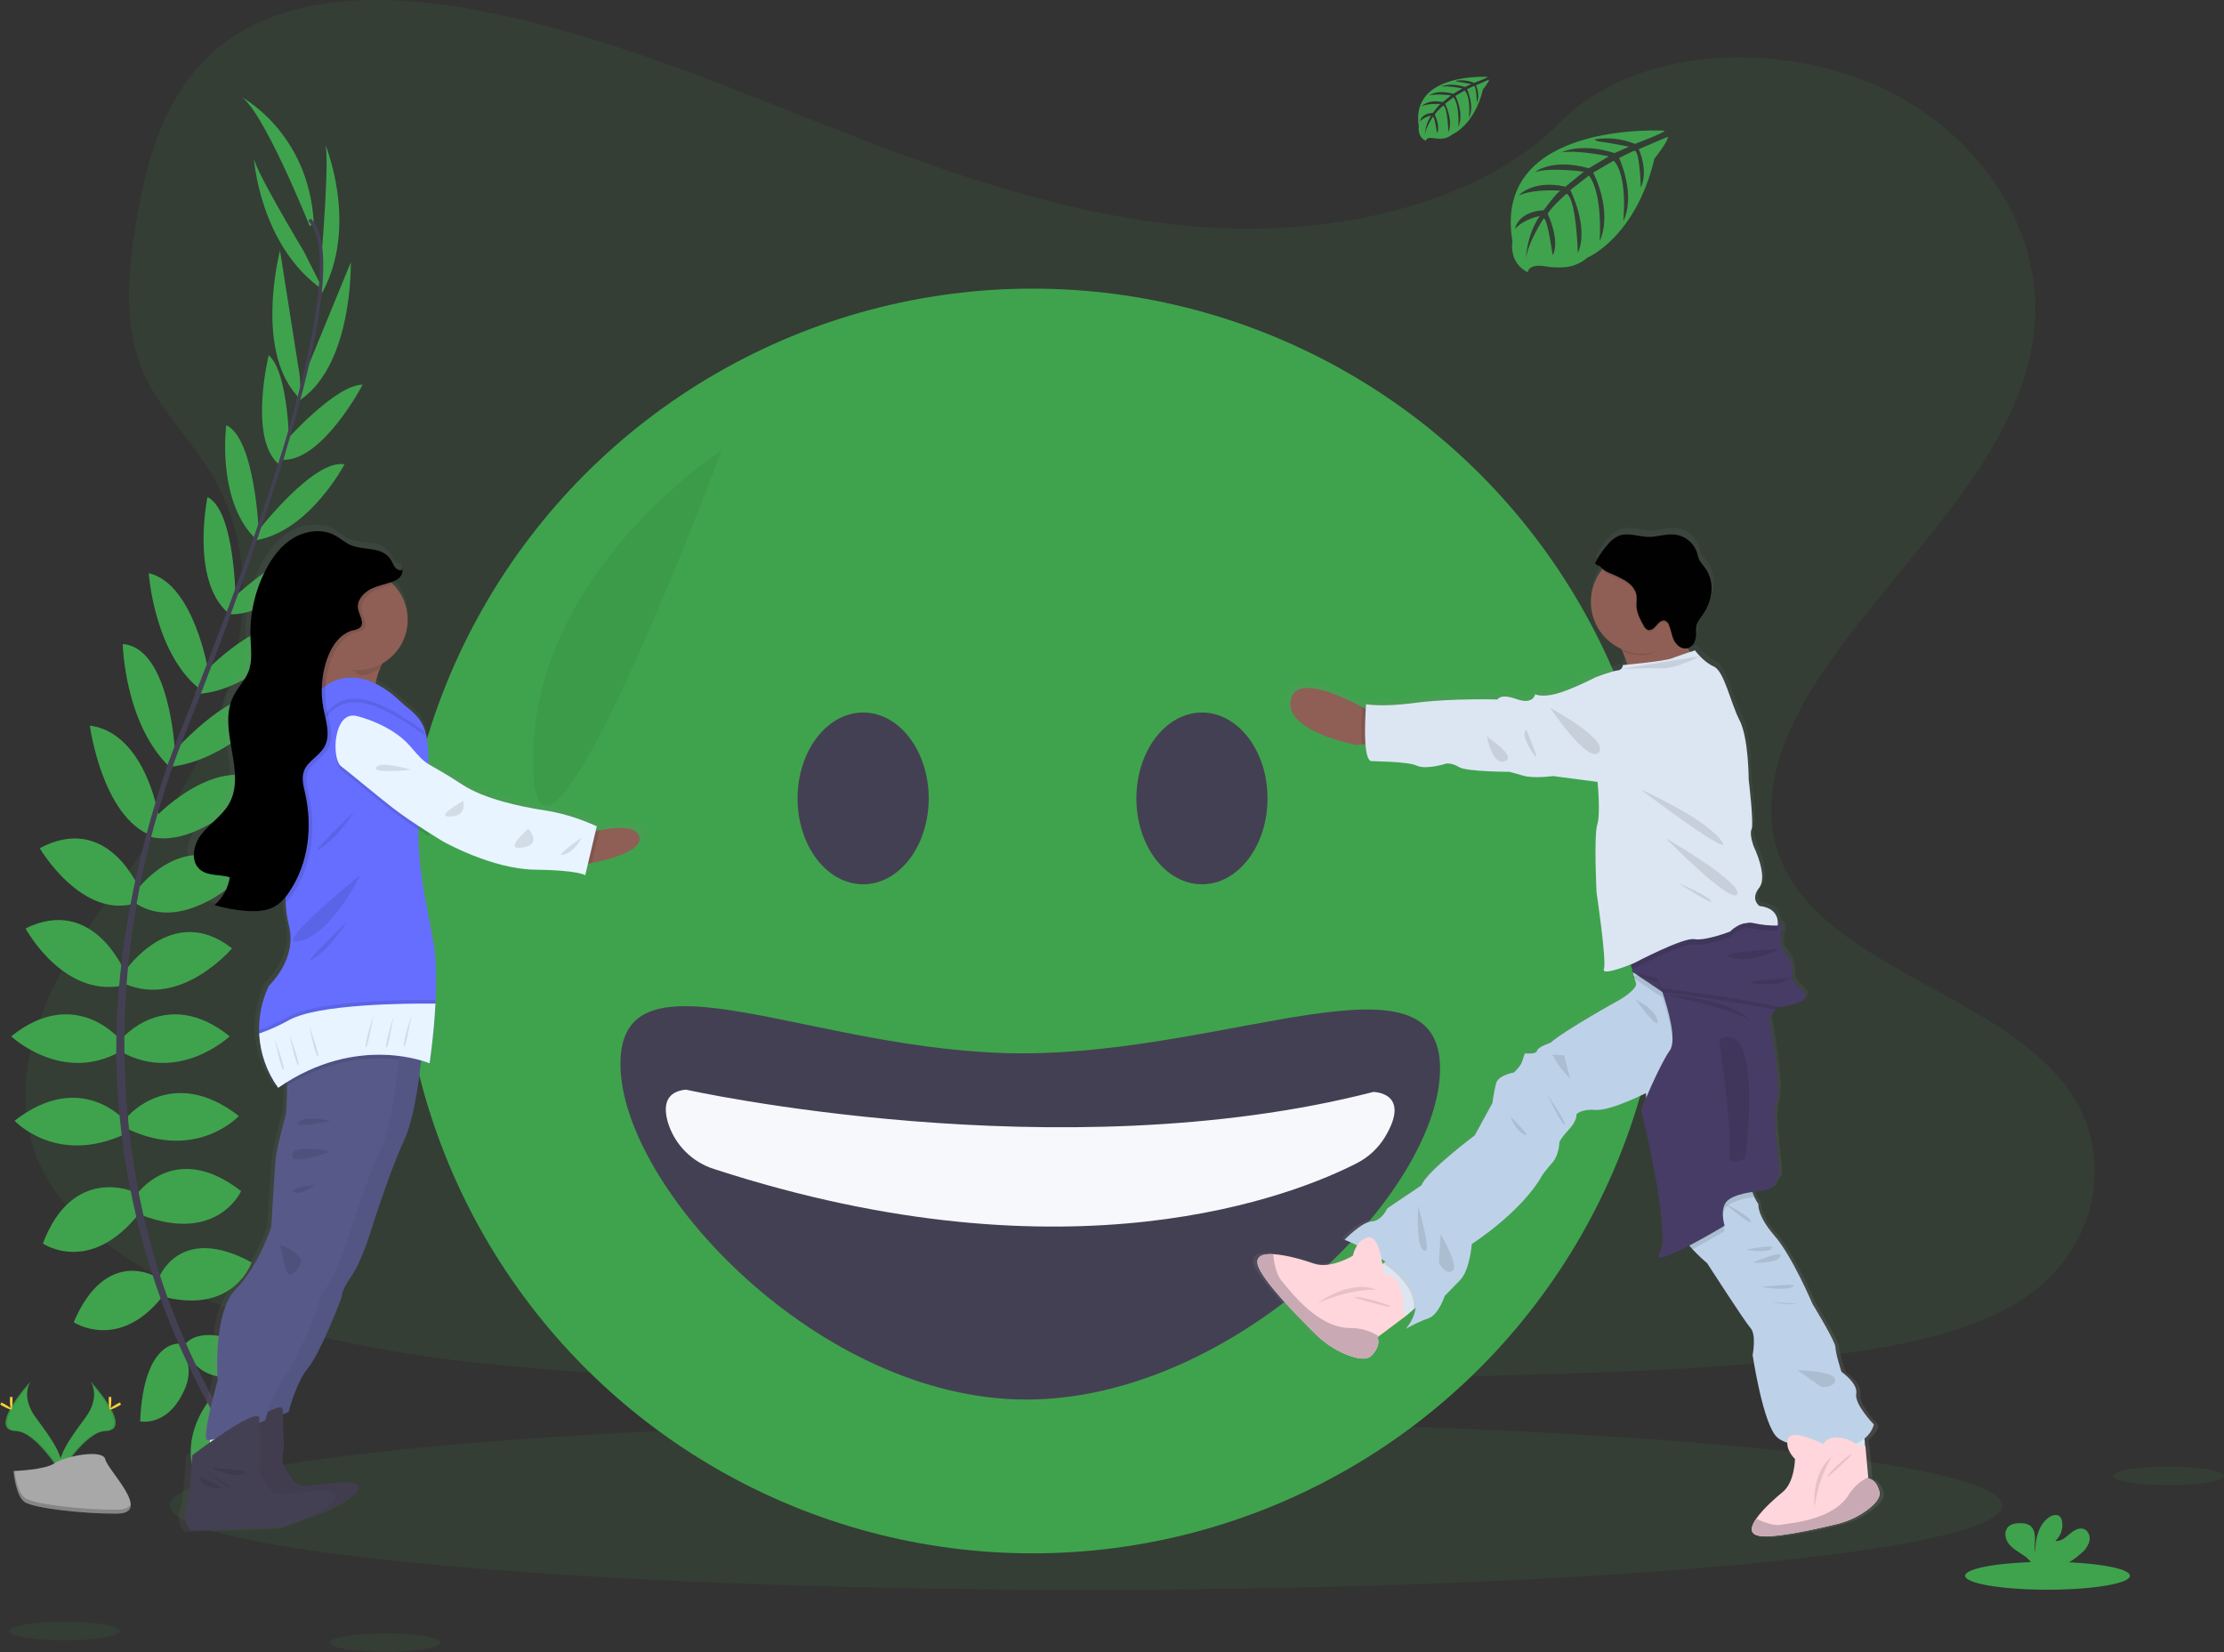 <?xml version="1.0" encoding="UTF-8"?>
<svg viewBox="0 0 1085 806" version="1.1" xmlns="http://www.w3.org/2000/svg" xmlns:xlink="http://www.w3.org/1999/xlink">
    <rect x="0" y="0" width="1085" height="806" fill="#333333" stroke="none"/>
    <!-- Generator: Sketch 46.2 (44496) - http://www.bohemiancoding.com/sketch -->
    <title>undraw_smiley_face_lmgm</title>
    <desc>Created with Sketch.</desc>
    <defs>
        <linearGradient x1="50.001%" y1="99.99%" x2="50.001%" y2="-0.032%" id="linearGradient-1">
            <stop stop-color="#808080" stop-opacity="0.25" offset="0%"></stop>
            <stop stop-color="#808080" stop-opacity="0.12" offset="54%"></stop>
            <stop stop-color="#808080" stop-opacity="0.1" offset="100%"></stop>
        </linearGradient>
        <linearGradient x1="25873%" y1="79435%" x2="25873%" y2="30301%" id="linearGradient-2">
            <stop stop-color="#808080" stop-opacity="0.25" offset="0%"></stop>
            <stop stop-color="#808080" stop-opacity="0.12" offset="54%"></stop>
            <stop stop-color="#808080" stop-opacity="0.1" offset="100%"></stop>
        </linearGradient>
        <linearGradient x1="25559%" y1="32337%" x2="25559%" y2="32254%" id="linearGradient-3">
            <stop stop-color="#808080" stop-opacity="0.25" offset="0%"></stop>
            <stop stop-color="#808080" stop-opacity="0.12" offset="54%"></stop>
            <stop stop-color="#808080" stop-opacity="0.1" offset="100%"></stop>
        </linearGradient>
        <linearGradient x1="25351%" y1="32246%" x2="25351%" y2="32118%" id="linearGradient-4">
            <stop stop-color="#808080" stop-opacity="0.25" offset="0%"></stop>
            <stop stop-color="#808080" stop-opacity="0.12" offset="54%"></stop>
            <stop stop-color="#808080" stop-opacity="0.1" offset="100%"></stop>
        </linearGradient>
    </defs>
    <g id="Page-1" stroke="none" stroke-width="1" fill="none" fill-rule="evenodd">
        <g id="undraw_smiley_face_lmgm" transform="translate(0, -1)" fill-rule="nonzero">
            <path d="M598.97,112.4 C534.25,110.16 472.61,89.26 413.75,66.4 C354.89,43.54 296.59,18.22 233.38,6.1 C192.75,-1.69 146.28,-2.79 113.55,19 C82.04,40 71.86,76.14 66.39,109.72 C62.27,134.98 59.85,161.57 71.13,185.22 C78.97,201.64 92.88,215.44 102.49,231.16 C135.96,285.89 112.3,353.36 76.04,406.8 C59.04,431.86 39.29,455.8 26.16,482.45 C13.03,509.1 7,539.7 18.49,566.97 C29.87,593.97 57,614.21 86.39,628.46 C146.08,657.41 216.39,665.69 285,670.39 C436.83,680.77 589.46,676.28 741.69,671.77 C798.03,670.1 854.61,668.42 910.03,659.7 C940.81,654.87 972.58,647.19 994.93,628.7 C1023.29,605.17 1030.32,565.33 1011.31,535.82 C979.43,486.33 891.31,474.04 869,420.93 C856.74,391.69 869.33,359.13 887.16,332.02 C925.4,273.85 989.49,222.82 992.87,156.34 C995.18,110.68 964.37,64.95 916.73,43.34 C866.8,20.7 797.55,23.55 760.73,61.03 C722.78,99.53 656.12,114.39 598.97,112.4 Z" id="Shape" fill="#3FA34D" opacity="0.1"></path>
            <path d="M103.94,685.07 C103.94,685.07 124.94,681.71 137.54,696.55 C137.54,696.55 128.3,703.83 108.42,693.75 L103.94,685.07 Z" id="Shape" fill="#3FA34D"></path>
            <path d="M101.69,684.75 C101.69,684.75 88.3,701.27 94.87,719.59 C94.87,719.59 105.79,715.22 106.98,692.96 L101.69,684.75 Z" id="Shape" fill="#3FA34D"></path>
            <path d="M89.66,657.63 C89.66,657.63 98.06,642.23 131.66,663.79 C131.66,663.79 127.18,674.15 112.34,673.31 C97.5,672.47 93.58,665.75 89.66,657.63 Z" id="Shape" fill="#3FA34D"></path>
            <path d="M87.49,656.52 C87.49,656.52 70.06,654.52 68.37,694.42 C68.37,694.42 79.37,696.72 87.27,684.1 C95.17,671.48 91.88,664.4 87.49,656.52 Z" id="Shape" fill="#3FA34D"></path>
            <path d="M77.38,624.7 C77.38,624.7 87.18,597.53 122.74,616.86 C122.74,616.86 114.62,641.78 81.02,633.94 L77.38,624.7 Z" id="Shape" fill="#3FA34D"></path>
            <path d="M66.38,584.09 C66.38,584.09 84.87,556.65 117.63,582.09 C117.63,582.09 106.15,607.86 69.18,593.85 L66.38,584.09 Z" id="Shape" fill="#3FA34D"></path>
            <path d="M62.49,545.45 C62.49,545.45 84.06,520.25 116.54,545.45 C116.54,545.45 96.1,567.57 62.54,551.89 L62.49,545.45 Z" id="Shape" fill="#3FA34D"></path>
            <path d="M59.13,507.97 C59.13,507.97 80.98,481.65 112.06,506.57 C112.06,506.57 87.42,529.81 59.13,514.13 L59.13,507.97 Z" id="Shape" fill="#3FA34D"></path>
            <path d="M61.09,474.61 C61.09,474.61 84.09,440.72 113.18,463.68 C113.18,463.68 88.54,492.81 61.09,481.05 L61.09,474.61 Z" id="Shape" fill="#3FA34D"></path>
            <path d="M66.38,435.68 C66.38,435.68 90.75,402.08 119.03,427.84 C119.03,427.84 90.19,456.96 66.38,441.84 L66.38,435.68 Z" id="Shape" fill="#3FA34D"></path>
            <path d="M74.54,400.89 C74.54,400.89 103.38,369.32 128.54,381.89 C128.54,381.89 98.48,415.42 73.28,409.26 L74.54,400.89 Z" id="Shape" fill="#3FA34D"></path>
            <path d="M84.62,367.97 C84.62,367.97 117.94,329.32 137.26,342.21 C137.26,342.21 112.74,372.21 82.26,375.21 L84.62,367.97 Z" id="Shape" fill="#3FA34D"></path>
            <path d="M99.17,329.66 C99.17,329.66 128.3,298.08 149.58,305.97 C149.58,305.97 124.66,338.74 95.26,339.58 L99.17,329.66 Z" id="Shape" fill="#3FA34D"></path>
            <path d="M112.38,293.88 C112.38,293.88 144.58,263.64 158.58,268.96 C158.58,268.96 135.34,302.56 110.98,300.6 L112.38,293.88 Z" id="Shape" fill="#3FA34D"></path>
            <path d="M125.22,260.84 C125.22,260.84 152.94,224.72 168.06,227.52 C168.06,227.52 151.26,259.72 125.22,264.52 L125.22,260.84 Z" id="Shape" fill="#3FA34D"></path>
            <path d="M139.2,216.3 C139.2,216.3 163.7,188.6 176.93,188.67 C176.93,188.67 157.59,225.67 138.19,225.33 L139.2,216.3 Z" id="Shape" fill="#3FA34D"></path>
            <path d="M147.48,186.64 L171.14,128.97 C171.14,128.97 172.33,181.11 144.47,197.36 L147.48,186.64 Z" id="Shape" fill="#3FA34D"></path>
            <path d="M157.09,123.02 C157.09,123.02 161.01,74.86 158.49,70.94 C158.49,70.94 175.41,110.94 156.92,144.3 L157.09,123.02 Z" id="Shape" fill="#3FA34D"></path>
            <path d="M76.38,624.05 C76.38,624.05 51.84,608.84 35.95,646.05 C35.95,646.05 57.79,660.54 79.26,633.54 L76.38,624.05 Z" id="Shape" fill="#3FA34D"></path>
            <path d="M65.63,582.55 C65.63,582.55 35.53,568.81 20.92,607.67 C20.92,607.67 44.18,623.62 68.37,592.36 L65.63,582.55 Z" id="Shape" fill="#3FA34D"></path>
            <path d="M61.09,547.76 C61.09,547.76 39.53,522.56 7.09,547.76 C7.09,547.76 27.53,569.88 61.09,554.2 L61.09,547.76 Z" id="Shape" fill="#3FA34D"></path>
            <path d="M58.38,507.97 C58.38,507.97 36.54,481.65 5.45,506.57 C5.45,506.57 30.1,529.81 58.38,514.13 L58.38,507.97 Z" id="Shape" fill="#3FA34D"></path>
            <path d="M61.09,475.56 C61.09,475.56 45.77,437.56 12.47,453.93 C12.47,453.93 30.47,487.59 59.74,481.86 L61.09,475.56 Z" id="Shape" fill="#3FA34D"></path>
            <path d="M68.38,435.49 C68.38,435.49 53.16,396.88 19.38,414.79 C19.38,414.79 40.06,450.17 66.88,441.46 L68.38,435.49 Z" id="Shape" fill="#3FA34D"></path>
            <path d="M77.78,401.09 C77.78,401.09 71.78,358.76 43.83,354.97 C43.83,354.97 49.76,399.61 74.05,408.72 L77.78,401.09 Z" id="Shape" fill="#3FA34D"></path>
            <path d="M85.38,367.97 C85.38,367.97 83.04,316.97 59.89,315.2 C59.89,315.2 60.67,353.91 82.77,375.2 L85.38,367.97 Z" id="Shape" fill="#3FA34D"></path>
            <path d="M101.57,328.21 C101.57,328.21 94.66,285.8 72.57,280.61 C72.57,280.61 75.31,321.69 99.39,338.61 L101.57,328.21 Z" id="Shape" fill="#3FA34D"></path>
            <path d="M114.96,294.19 C114.96,294.19 114.72,250.01 101.23,243.52 C101.23,243.52 92.85,283.52 111.05,299.83 L114.96,294.19 Z" id="Shape" fill="#3FA34D"></path>
            <path d="M126.25,260.35 C126.25,260.35 124.38,214.85 110.38,208.44 C110.38,208.44 105.59,244.44 124.15,263.33 L126.25,260.35 Z" id="Shape" fill="#3FA34D"></path>
            <path d="M141.15,219.97 C141.15,219.97 141.06,182.97 131.09,174.3 C131.09,174.3 121.16,214.83 135.94,227.41 L141.15,219.97 Z" id="Shape" fill="#3FA34D"></path>
            <path d="M146.3,184.81 L136.6,123.23 C136.6,123.23 123.38,173.69 146.77,195.97 L146.3,184.81 Z" id="Shape" fill="#3FA34D"></path>
            <path d="M148.2,123.61 C148.2,123.61 123.28,82.21 123.79,77.61 C123.79,77.61 126.44,121 157.79,142.61 L148.2,123.61 Z" id="Shape" fill="#3FA34D"></path>
            <path d="M151.12,111.38 C151.12,111.38 127.6,52.58 116.96,47.81 C116.96,47.81 150.56,64.9 153.08,109.7 L151.12,111.38 Z" id="Shape" fill="#3FA34D"></path>
            <path d="M138.06,225.68 L136.46,225.18 C156.31,160.45 161.26,119.18 150.4,108.84 L151.56,107.62 C163.07,118.53 158.38,159.36 138.06,225.68 Z" id="Shape" fill="#444053"></path>
            <path d="M83.38,377.19 L81,376.35 C83.1,370.42 85.38,364.4 87.76,358.46 C108.48,306.83 126.11,258.79 137.43,221.91 L139.49,220.91 C128.16,257.91 110.84,307.74 90.1,359.44 C87.76,365.31 85.5,371.29 83.38,377.19 Z" id="Shape" fill="#444053"></path>
            <path d="M133.49,733.52 C133.17,733.16 100.99,696.94 78.57,635.08 C65.422,598.873 58.098,560.811 56.87,522.31 C55.34,474.18 65.43,420.43 82.74,371.62 L84.62,373.82 C45.78,483.38 61.21,577.27 81.68,633.82 C103.87,695.11 135.68,730.95 135.99,731.3 L133.49,733.52 Z" id="Shape" fill="#444053"></path>
            <ellipse id="Oval" fill="#3FA34D" opacity="0.1" cx="529.83" cy="735.49" rx="446.98" ry="41.12"></ellipse>
            <circle id="Oval" fill="#3FA34D" cx="503.74" cy="450.31" r="308.5"></circle>
            <ellipse id="Oval" fill="#444053" cx="421.09" cy="390.51" rx="31.99" ry="41.9"></ellipse>
            <ellipse id="Oval" fill="#444053" cx="586.39" cy="390.51" rx="31.99" ry="41.9"></ellipse>
            <path d="M702.55,522.3 C702.55,582.45 602.07,683.78 500.69,683.78 C399.31,683.78 302.69,580.17 302.69,520.01 C302.69,459.85 397.26,514.87 498.69,514.87 C600.12,514.87 702.55,462.14 702.55,522.3 Z" id="Shape" fill="#444053"></path>
            <path d="M334.59,532.58 C334.59,532.58 516.83,573.14 669.94,533.72 C669.94,533.72 688.68,533.72 675.88,555.38 C672.55,560.993 667.695,565.546 661.88,568.51 C632.38,583.59 523.09,628.16 348.38,571.32 C337.408,567.862 328.894,559.142 325.7,548.09 C323.68,540.65 324.56,533.61 334.59,532.58 Z" id="Shape" fill="#F6F8FB"></path>
            <path d="M352.15,220.65 C352.15,220.65 259.22,280.07 259.98,372.97 C260.74,465.87 352.15,220.65 352.15,220.65 Z" id="Shape" fill="#000000" opacity="0.05"></path>
            <path d="M918.99,729.13 C917.39,722.76 913.51,722.65 913.51,722.65 L913.45,722.01 L912.02,706.28 C911.965,706.361 911.898,706.432 911.82,706.49 L911.74,704.49 C911.727,704.112 911.694,703.735 911.64,703.36 C913.924,701.699 915.611,699.346 916.45,696.65 C915.86,695.9 916.3,696.05 916.3,696.05 C916.3,696.05 906.59,686.11 907.56,680.93 C908.53,675.75 900.25,670.12 900.25,670.12 C900.25,670.12 897.25,660.86 897.25,658.05 C897.25,655.24 885.91,636.79 885.91,636.79 C885.91,636.79 875.91,613.32 867.13,603.24 C858.35,593.16 859.13,587.67 859.13,587.67 C858.362,586.605 857.709,585.462 857.18,584.26 C856.793,583.429 856.459,582.573 856.18,581.7 C857.98,581.47 859.18,581.43 859.18,581.43 C859.18,581.43 866.37,580.2 866.69,578.72 C867.087,577.05 867.935,575.522 869.14,574.3 C870.51,572.83 865.24,544.83 868.04,537.59 C870.84,530.35 864.45,497.13 864.45,497.13 C864.761,495.094 865.911,493.28 867.62,492.13 L871.86,490.46 L871.86,490.46 L874.01,489.94 L874.3,489.87 L874.74,489.76 L875.74,489.51 L876.03,489.43 L876.65,489.26 L876.88,489.2 L877.88,488.89 L878.21,488.78 L878.68,488.62 L879.04,488.48 L879.52,488.29 L880.05,488.04 L880.36,487.88 L880.69,487.69 L880.95,487.52 C881.086,487.425 881.216,487.321 881.34,487.21 L881.54,487.01 C881.622,486.928 881.699,486.841 881.77,486.75 C881.819,486.687 881.863,486.62 881.9,486.55 L881.96,486.47 L881.96,486.47 C882.315,485.743 882.234,484.878 881.75,484.23 C880.701,482.731 879.418,481.411 877.95,480.32 L875.64,476.77 C875.634,476.747 875.634,476.723 875.64,476.7 C875.64,476.52 875.71,476.32 875.76,476.12 C875.927,475.372 875.964,474.601 875.87,473.84 L875.87,473.84 C875.875,473.797 875.875,473.753 875.87,473.71 C875.902,473.471 875.918,473.231 875.92,472.99 L875.92,472.68 C875.92,472.45 875.92,472.22 875.87,471.99 C875.82,471.76 875.87,471.76 875.87,471.64 C875.87,471.52 875.79,471.2 875.74,470.98 C875.69,470.76 875.68,470.72 875.64,470.59 C875.6,470.46 875.53,470.18 875.46,469.97 L875.31,469.56 C875.24,469.37 875.16,469.17 875.08,468.98 C875,468.79 874.96,468.69 874.89,468.55 C874.82,468.41 874.73,468.19 874.64,468.01 C874.55,467.83 874.49,467.72 874.42,467.58 C874.35,467.44 874.24,467.24 874.14,467.07 L873.9,466.65 L873.62,466.19 L873.35,465.77 L873.08,465.36 L872.81,464.97 C872.72,464.85 872.63,464.72 872.54,464.61 L872.28,464.25 L872.04,463.94 L871.79,463.62 L871.58,463.36 L871.36,463.09 L871.19,462.9 L871.01,462.69 L870.89,462.55 L870.76,462.41 L870.69,462.33 L870.62,462.26 L870.62,462.14 C870.62,462.08 870.62,462.01 870.62,461.92 L870.62,461.82 C870.62,461.73 870.62,461.63 870.62,461.51 L870.62,461.4 C870.62,461.26 870.62,461.1 870.56,460.93 L870.56,460.87 C870.423,459.832 870.339,458.787 870.31,457.74 L870.31,457.74 C870.338,456.649 870.583,455.575 871.03,454.58 C871.305,454.085 871.278,453.478 870.96,453.01 C870.989,452.938 871.023,452.868 871.06,452.8 C871.75,451.47 870.44,450.33 868.8,449.48 C868.8,447.04 867.8,442.09 859.72,441.2 C859.72,441.2 854.99,438.01 859.56,432.28 C864.13,426.55 856.87,411.89 856.87,411.89 C856.87,411.89 854.56,405.89 855.8,403.41 C857.04,400.93 854.36,378.87 854.36,378.87 C854.36,378.87 854.36,358.52 849.86,349.87 C845.36,341.22 842.29,325.69 837.1,323.39 C831.91,321.09 827.8,315.53 827.8,315.53 L825.38,316.31 C824.96,315.69 824.54,315.07 824.14,314.45 L824.14,314.45 C824.334,314.397 824.525,314.33 824.71,314.25 C825.824,313.749 826.741,312.895 827.32,311.82 C827.488,311.518 827.631,311.204 827.75,310.88 L827.75,310.88 C828.158,309.704 828.354,308.465 828.33,307.22 C828.241,305.979 828.278,304.733 828.44,303.5 C828.85,301.5 830.23,299.9 831.44,298.23 C833.867,294.907 835.412,291.022 835.93,286.94 C836.421,282.837 835.409,278.694 833.08,275.28 C831.9,273.62 830.37,272.15 829.63,270.28 C829.29,269.42 829.14,268.5 828.88,267.62 C827.259,262.62 822.831,259.055 817.6,258.54 C813.35,258.15 809.16,259.77 804.9,259.72 C799.96,259.66 794.9,257.4 790.27,259.12 C788.198,260.015 786.365,261.385 784.92,263.12 C783.796,264.36 782.748,265.665 781.78,267.03 L781.78,267.03 C781.21,267.83 780.67,268.64 780.16,269.48 L780.16,269.55 C779.64,270.4 779.16,271.27 778.7,272.16 C778.592,272.363 778.567,272.599 778.63,272.82 C778.756,273.075 778.969,273.277 779.23,273.39 C780.044,273.674 780.797,274.108 781.45,274.67 C781.7,274.956 781.971,275.224 782.26,275.47 C782.12,275.64 781.97,275.8 781.83,275.98 C777.021,282.108 775.301,290.109 777.166,297.673 C779.031,305.236 784.273,311.52 791.38,314.71 L791.89,315.83 C792.854,317.954 793.659,320.147 794.3,322.39 L792.12,322.59 C792.066,324 790.949,325.139 789.54,325.22 C786.99,325.49 778.88,328.49 778.88,328.49 C778.88,328.49 766.69,334.7 759.34,336.67 C751.99,338.64 748.73,336.96 748.73,336.96 C748.73,336.96 747.9,342.3 739.58,339.36 C731.26,336.42 730.16,339.52 730.16,339.52 C730.16,339.52 706.72,338.88 689.65,341.16 C672.58,343.44 665.14,341.84 665.14,341.84 C665.14,341.84 665.06,342.74 664.97,344.2 L663.24,343.2 C651.9,337.14 630.99,327.74 628.01,339.2 C623.85,355.13 660.38,361.9 660.38,361.9 L663.08,361.61 L664.85,361.42 C665.19,365.84 665.97,369.42 667.6,369.81 C668.19,369.96 685.67,369.92 690.27,372.07 C694.87,374.22 704.78,371.07 704.78,371.07 C704.78,371.07 707.33,370.51 711.18,372.79 C715.03,375.07 735.95,375.08 735.95,375.08 C735.95,375.08 737.44,375.4 742.79,376.97 C748.14,378.54 757.58,377.18 757.58,377.18 L779.65,380.03 C779.65,380.03 781.22,395.5 779.49,401.12 C777.76,406.74 779.15,434.39 779.15,434.39 C779.15,434.39 784.15,468.04 782.78,472.03 C781.7,475.12 791.28,471.68 795.66,469.97 C795.89,470.88 796.18,471.97 796.51,473.2 C796.51,473.31 796.66,473.38 796.83,473.42 L797.19,473.66 C797.35,474.32 797.51,474.96 797.66,475.56 L796.47,475.88 L798.04,476.93 C798.214,477.565 798.425,478.189 798.67,478.8 C799.97,481.8 790.48,487.29 790.48,487.29 C790.48,487.29 764.27,501.62 756.4,508.29 C756.4,508.29 750.25,510.29 749.77,512.2 C749.29,514.11 743.77,513.45 743.77,513.45 C743.77,513.45 742.99,515.52 742.36,517.6 C741.73,519.68 738.36,522.89 738.36,522.89 C738.36,522.89 730.57,524.11 729.47,528.25 C728.686,531.453 728.089,534.698 727.68,537.97 L718.93,553.89 C718.93,553.89 695.07,571.67 692.57,578.47 L675.68,589.79 C675.68,589.79 672.9,595.99 667.97,596.21 C663.04,596.43 654.53,605.21 654.53,605.21 C654.53,605.21 657.03,606.21 660.7,607.91 C660.48,608.25 660.27,608.59 660.09,608.91 C659.412,610.193 658.91,611.562 658.6,612.98 C658.6,612.98 647.6,619.66 639.42,616.86 C634.8,615.28 625.69,612.55 619.1,612.22 C614.03,611.97 610.43,613.14 611.48,617.35 C613.27,624.62 631.32,642.92 640.22,651.6 C641.63,652.973 643.123,654.259 644.69,655.45 C646.762,657.042 648.967,658.454 651.28,659.67 C652.633,660.381 654.021,661.021 655.44,661.59 C656.965,662.206 658.532,662.711 660.13,663.1 C663.27,663.83 666.13,663.8 667.74,662.1 C672.9,656.82 670.74,653.1 670.74,653.1 L671.32,652.67 L685.54,642.03 L688.76,639.28 L689.65,638.52 C689.166,642.426 687.486,646.086 684.84,649 C688.384,646.938 692.11,645.204 695.97,643.82 C700.97,642.26 704.05,632.82 704.05,632.82 C704.05,632.82 706.78,630.04 711.63,625.06 C716.48,620.08 717.38,607.33 717.38,607.33 C717.38,607.33 742.27,591.49 752.38,573.22 C752.38,573.22 754.21,570.72 757.38,567.05 C760.55,563.38 760.66,557.29 760.66,557.29 C760.66,557.29 761.13,555.52 765.38,550.98 C769.63,546.44 769.08,543.6 769.08,543.6 C769.08,543.6 771.08,540.81 778.52,541.37 C785.96,541.93 803.44,533.11 803.44,533.11 C803.44,533.11 803.44,533.92 803.6,535.32 C802.08,538.82 801.08,541.25 801.08,541.25 C801.08,541.25 816.32,602.08 810.21,611.64 C807.04,616.64 815.78,612.84 824.94,608.07 C825.41,608.64 825.94,609.24 826.52,609.88 C828.69,612.219 831.001,614.424 833.44,616.48 L833.74,616.74 C833.74,616.74 852.3,645.38 855.24,648.74 C858.18,652.1 856.24,661.98 856.24,661.98 C856.24,661.98 861.42,696.51 868.5,702.56 C869.975,703.678 871.623,704.547 873.38,705.13 C873.26,709.43 877.15,712.96 877.15,712.96 C877.15,712.96 877.07,724.4 871.09,729.24 C867.71,731.99 861.34,737.57 857.99,742.38 C855.42,746.09 854.62,749.38 858.32,750.54 C864.71,752.61 887.15,747.61 897.96,744.98 C903.283,743.718 908.303,741.413 912.73,738.2 C916.47,735.45 919.73,732.12 918.99,729.13 Z M672.82,614.69 C673.44,615.1 674.05,615.52 674.66,615.95 L673.66,616.75 L673.25,617.07 C673.25,616.86 673.19,616.63 673.15,616.4 C673.04,615.85 672.94,615.28 672.82,614.69 Z" id="Shape" fill="url(#linearGradient-1)"></path>
            <path d="M675.65,362.97 L664.38,364.16 L661.72,364.45 C661.72,364.45 625.72,357.74 629.82,342 C632.76,330.61 653.38,339.93 664.57,346 C668.85,348.31 671.74,350.13 671.74,350.13 L675.65,362.97 Z" id="Shape" fill="#8F5F55"></path>
            <polygon id="Shape" fill="#DCE6F2" points="702.13 629.05 689.79 639.66 686.61 642.39 679.21 644.63 660.88 628.45 674.5 617.59 674.9 617.26 685.92 608.48"></polygon>
            <path d="M898.16,693.72 L880.74,694.53 L885.52,715.82 L892.05,718.07 L910.24,716.55 L909.75,704.33 C909.628,701.383 908.336,698.607 906.161,696.615 C903.986,694.624 901.106,693.582 898.16,693.72 Z" id="Shape" fill="#DCE6F2"></path>
            <path d="M674.38,616.97 C670.284,614.181 665.981,611.707 661.51,609.57 C662.654,607.084 664.859,605.247 667.51,604.57 C671.45,603.74 673.46,611.37 674.38,616.97 Z" id="Shape" fill="#000000" opacity="0.1"></path>
            <path d="M689.78,639.66 C690.53,630.77 683.07,623.02 674.9,617.27 L685.9,608.48 L702.1,629.05 L689.78,639.66 Z" id="Shape" fill="#000000" opacity="0.1"></path>
            <path d="M867.14,702.35 C860.16,696.35 855.04,662.09 855.04,662.09 C855.04,662.09 856.96,652.24 854.04,648.95 C851.12,645.66 832.84,617.25 832.84,617.25 C830.131,614.959 827.85,612.771 825.71,610.45 C820.08,604.28 819.96,601.3 819.96,601.3 C819.96,601.3 817.96,589.62 811.07,573.76 C806.07,562.06 804,546.16 803.29,538.61 C803.04,535.92 802.95,534.29 802.95,534.29 C802.95,534.29 785.73,543.03 778.37,542.48 C771.01,541.93 769.05,544.7 769.05,544.7 C769.05,544.7 769.6,547.51 765.41,552.02 C761.22,556.53 760.75,558.28 760.75,558.28 C760.75,558.28 760.66,564.33 757.51,567.96 C754.36,571.59 752.56,574.08 752.56,574.08 C742.56,592.21 718.02,607.92 718.02,607.92 C718.02,607.92 717.11,620.58 712.31,625.52 C707.51,630.46 704.83,633.22 704.83,633.22 C704.83,633.22 701.75,642.61 696.83,644.16 C693.012,645.529 689.33,647.25 685.83,649.3 C706.08,624.99 655.96,605.83 655.96,605.83 C655.96,605.83 664.34,597.11 669.21,596.89 C674.08,596.67 676.82,590.52 676.82,590.52 L693.48,579.27 C695.94,572.52 719.48,554.89 719.48,554.89 L728.11,539.1 C728.516,535.882 729.107,532.69 729.88,529.54 C730.96,525.44 738.65,524.22 738.65,524.22 C738.65,524.22 741.94,521.02 742.55,518.97 C743.16,516.92 743.94,514.86 743.94,514.86 C743.94,514.86 749.38,515.54 749.85,513.62 C750.32,511.7 756.39,509.74 756.39,509.74 C764.16,503.07 790.01,488.86 790.01,488.86 C790.01,488.86 799.37,483.4 798.09,480.43 C797.843,479.827 797.632,479.209 797.46,478.58 C797.347,478.04 797.237,477.64 797.13,477.22 C795.95,472.65 794.65,465.64 794.65,465.64 C794.65,465.64 840.14,439.19 855.07,445.9 C859.43,447.85 861.97,452.77 863.3,459.05 C865.43,469.1 864.46,482.62 862.83,493 C862.201,497.272 861.289,501.498 860.1,505.65 C856.54,517.1 855.85,534.03 855.85,534.03 C855.85,534.03 855.38,566.3 854.23,574.24 C853.759,577.935 854.349,581.688 855.93,585.06 C856.454,586.251 857.1,587.384 857.86,588.44 C857.86,588.44 857.04,593.88 865.74,603.89 C874.44,613.9 884.26,637.16 884.26,637.16 C884.26,637.16 895.49,655.45 895.45,658.26 C895.41,661.07 898.37,670.26 898.37,670.26 C898.37,670.26 906.54,675.82 905.58,680.97 C904.62,686.12 914.2,695.97 914.2,695.97 C909.27,713.42 874.12,708.35 867.14,702.35 Z" id="Shape" fill="#BDD2E8"></path>
            <path d="M798.05,488.68 C798.05,488.68 807.85,493.39 808.65,499.01 C809.45,504.63 798.05,488.68 798.05,488.68 Z" id="Shape" fill="#000000" opacity="0.1"></path>
            <polygon id="Shape" fill="#000000" opacity="0.1" points="760.59 521 765.95 527.27 763.17 515.88 757.28 515.5"></polygon>
            <path d="M754.38,534.32 C754.96,534.77 761.53,549.46 763.29,549.63 C765.05,549.8 754.38,534.32 754.38,534.32 Z" id="Shape" fill="#000000" opacity="0.1"></path>
            <path d="M862.87,492.97 C862.241,497.242 861.329,501.468 860.14,505.62 C856.58,517.07 855.89,534 855.89,534 C855.89,534 855.42,566.27 854.27,574.21 C853.799,577.905 854.389,581.658 855.97,585.03 C852.97,585.32 847.4,586.19 843.6,588.64 C838.25,592.1 841.35,601.58 841.35,601.58 C841.35,601.58 833.64,606.22 825.74,610.42 C820.11,604.25 819.99,601.27 819.99,601.27 C819.99,601.27 817.99,589.59 811.1,573.73 C806.1,562.03 804.03,546.13 803.32,538.58 C806.32,531.58 811.27,520.8 814.6,516.15 C818.13,511.22 813.92,496.3 810.98,487.57 L810.17,487.02 L810.17,487.02 L800.5,480.53 L800.5,480.53 L797.56,478.53 L796.02,477.53 L797.19,477.21 L863.38,459.05 C865.47,469.1 864.5,482.62 862.87,492.97 Z" id="Shape" fill="#000000" opacity="0.1"></path>
            <path d="M796.04,474.89 L800.52,477.89 L800.52,477.89 L810.18,484.38 L810.18,484.38 L811,484.93 C813.94,493.66 818.15,508.58 814.61,513.51 C809.5,520.66 800.61,542.35 800.61,542.35 C800.61,542.35 815.61,602.69 809.61,612.18 C803.61,621.67 841.38,598.97 841.38,598.97 C841.38,598.97 838.29,589.49 843.64,586.03 C848.99,582.57 857.99,582.26 857.99,582.26 C857.99,582.26 865.08,581.04 865.4,579.57 C865.786,577.914 866.624,576.398 867.82,575.19 C869.16,573.73 863.97,545.95 866.73,538.77 C869.49,531.59 863.18,498.63 863.18,498.63 C863.478,496.596 864.618,494.782 866.32,493.63 C867.11,493.085 867.981,492.667 868.9,492.39 L869.47,492.23 C869.81,492.13 870.17,492.04 870.47,491.97 L870.47,491.97 C874.77,490.9 879.47,489.97 880.47,487.97 L879.47,486.45 L874.2,478.31 L874.2,478.31 C874.092,477.515 874.143,476.706 874.35,475.93 C874.35,475.77 874.41,475.6 874.43,475.44 L874.43,475.44 C875.2,470.25 869.22,463.95 869.22,463.95 C868.955,462.47 868.801,460.973 868.76,459.47 L868.76,459.42 C868.637,457.832 868.855,456.236 869.4,454.74 L796.04,474.89 Z" id="Shape" fill="#473C65"></path>
            <path d="M812.89,486.39 C812.37,486.28 845.15,487.45 855.28,500.39 C855.28,500.42 855.64,495.71 812.89,486.39 Z" id="Shape" fill="#000000" opacity="0.1"></path>
            <path d="M838.73,507.97 C838.73,507.97 845.27,554.97 843.82,563.16 C842.37,571.35 851.44,566.07 851.44,566.07 C851.44,566.07 860.69,497.85 838.73,507.97 Z" id="Shape" fill="#000000" opacity="0.1"></path>
            <path d="M880.54,487.97 C880.47,487.808 880.39,487.651 880.3,487.5 C878.09,483.8 873.53,483.03 874.3,478.31 L874.3,478.31 C874.3,478.12 874.37,477.91 874.42,477.7 C874.587,476.959 874.624,476.194 874.53,475.44 L874.53,475.44 C874,470.68 869.29,465.72 869.29,465.72 C868.924,463.658 868.78,461.563 868.86,459.47 C868.887,458.39 869.128,457.326 869.57,456.34 C869.846,455.853 869.819,455.25 869.5,454.79 C868.28,452.72 862.87,451.38 862.87,451.38 L826.22,457.19 C821.89,458.67 817.76,460.19 813.99,461.64 C802.68,465.96 794.66,469.55 794.66,469.55 L794.93,470.62 C795.17,471.62 795.57,473.17 796.06,474.96 C796.22,475.58 799.25,474.85 799.44,475.51 L800.56,477.97 L808.65,480.21 C808.65,480.21 809.31,481.86 810.22,484.46 C810.22,484.61 810.33,484.77 810.38,484.93 L810.38,484.93 L811.04,485.02 C826.33,486.9 847.51,489.89 866.34,493.7 L880.54,487.97 Z" id="Shape" fill="#000000" opacity="0.1"></path>
            <path d="M869.47,492.23 L868.9,492.39 C849.19,488.27 826.4,485.06 810.38,483.1 C809.38,480.23 808.66,478.39 808.66,478.39 L796.6,475.05 L796.27,473.89 C795.69,471.8 795.21,469.89 794.93,468.79 L794.66,467.72 C794.66,467.72 802.66,464.13 813.99,459.82 C817.76,458.37 821.9,456.82 826.23,455.36 L862.87,449.56 C864.207,449.904 865.512,450.362 866.77,450.93 C868.64,451.8 870.34,453.04 869.57,454.52 C868.06,457.44 869.3,463.94 869.3,463.94 C869.3,463.94 875.68,470.66 874.43,475.94 C873.18,481.22 878.02,481.89 880.32,485.75 C882.62,489.61 875.38,490.69 869.47,492.23 Z" id="Shape" fill="#473C65"></path>
            <path d="M835.82,333.76 C835.82,333.76 787.72,337.62 793.24,333.28 C796,331.11 794.1,324.65 791.5,318.74 C789.776,314.89 787.823,311.146 785.65,307.53 C785.65,307.53 822.21,296.97 818.29,302.97 C817.13,304.74 818.18,308.15 820.29,312.08 C825.18,321.46 835.82,333.76 835.82,333.76 Z" id="Shape" fill="#8F5F55"></path>
            <path d="M820.26,312.11 C819.26,313.3 816.67,311.88 815.42,312.86 C811.05,316.28 806.91,320.81 800.94,320.72 C797.694,320.67 794.488,319.991 791.5,318.72 C789.776,314.87 787.823,311.126 785.65,307.51 C785.65,307.51 822.21,296.97 818.29,302.97 C817.13,304.77 818.18,308.18 820.26,312.11 Z" id="Shape" fill="#000000" opacity="0.1"></path>
            <path d="M826.51,294.97 C826.363,305.162 820.091,314.262 810.619,318.026 C801.147,321.79 790.34,319.478 783.237,312.166 C776.135,304.855 774.136,293.986 778.173,284.626 C782.211,275.267 791.488,269.261 801.68,269.41 C808.37,269.484 814.753,272.224 819.415,277.022 C824.076,281.821 826.63,288.281 826.51,294.97 Z" id="Shape" fill="#8F5F55"></path>
            <path d="M867.21,455.21 C863.248,455.26 859.294,454.844 855.43,453.97 C849.26,452.55 844.03,458.08 844.03,458.08 C844.03,458.08 832.03,462.77 826.58,461.81 C821.13,460.85 797.23,473.46 797.23,473.46 L796.23,473.85 C795.65,471.76 795.17,469.85 794.89,468.75 L794.62,467.68 C794.62,467.68 802.62,464.09 813.95,459.78 C817.72,458.33 821.86,456.78 826.19,455.32 L862.83,449.52 C864.167,449.864 865.472,450.322 866.73,450.89 C867.27,452.262 867.436,453.753 867.21,455.21 L867.21,455.21 Z" id="Shape" fill="#000000" opacity="0.1"></path>
            <path d="M675.65,362.97 L664.38,364.16 C664.051,358.092 664.114,352.01 664.57,345.95 C668.85,348.26 671.74,350.08 671.74,350.08 L675.65,362.97 Z" id="Shape" fill="#000000" opacity="0.1"></path>
            <path d="M826.91,318.3 C826.91,318.3 819.8,320.55 815.8,322.12 C811.8,323.69 791.73,325.45 791.73,325.45 C791.686,326.848 790.586,327.983 789.19,328.07 C786.68,328.32 778.68,331.3 778.68,331.3 C778.68,331.3 766.68,337.46 759.4,339.42 C752.12,341.38 748.93,339.71 748.93,339.71 C748.93,339.71 748.12,345 739.93,342.08 C731.74,339.16 730.64,342.24 730.64,342.24 C730.64,342.24 707.51,341.61 690.64,343.87 C673.77,346.13 666.46,344.55 666.46,344.55 C666.46,344.55 664.27,371.07 668.86,372.29 C669.44,372.45 686.69,372.4 691.22,374.53 C695.75,376.66 705.53,373.53 705.53,373.53 C705.53,373.53 708.05,372.98 711.85,375.25 C715.65,377.52 736.28,377.52 736.28,377.52 C736.28,377.52 737.75,377.83 743.03,379.39 C748.31,380.95 757.61,379.6 757.61,379.6 L779.38,382.45 C779.38,382.45 780.93,397.8 779.23,403.37 C777.53,408.94 778.89,436.37 778.89,436.37 C778.89,436.37 783.89,469.75 782.48,473.71 C781.07,477.67 797.25,470.83 797.25,470.83 C797.25,470.83 821.17,458.21 826.6,459.17 C832.03,460.13 844.05,455.45 844.05,455.45 C844.05,455.45 849.29,449.92 855.46,451.34 C859.322,452.204 863.273,452.607 867.23,452.54 C867.23,452.54 868.97,444.17 858.38,442.98 C858.38,442.98 853.71,439.82 858.21,434.14 C862.71,428.46 855.58,413.97 855.58,413.97 C855.58,413.97 853.31,408.04 854.52,405.55 C855.73,403.06 853.11,381.22 853.11,381.22 C853.11,381.22 853.11,361.03 848.67,352.41 C844.23,343.79 841.2,328.41 836.08,326.15 C830.96,323.89 826.91,318.3 826.91,318.3 Z" id="Shape" fill="#DCE6F2"></path>
            <path d="M800.13,385.97 C800.13,385.97 831.32,399.84 839.7,411.02 C848.08,422.2 800.13,385.97 800.13,385.97 Z" id="Shape" fill="#000000" opacity="0.1"></path>
            <path d="M812.46,409.75 C812.46,409.75 850.16,431.67 847.58,437.23 C845,442.79 812.46,409.75 812.46,409.75 Z" id="Shape" fill="#000000" opacity="0.1"></path>
            <path d="M818.62,431.8 C818.62,431.8 832.25,437.31 834.71,440.44 C837.17,443.57 818.62,431.8 818.62,431.8 Z" id="Shape" fill="#000000" opacity="0.1"></path>
            <path d="M756.2,346.3 C756.2,346.3 785.01,361.75 780.06,368.02 C775.11,374.29 756.2,346.3 756.2,346.3 Z" id="Shape" fill="#000000" opacity="0.1"></path>
            <path d="M744.7,357.19 C744.7,357.19 749.4,368.19 749.52,370.08 C749.64,371.97 740.84,358.75 744.7,357.19 Z" id="Shape" fill="#000000" opacity="0.1"></path>
            <path d="M725.38,360.15 C725.38,360.74 740.38,369.94 734.19,372.36 C728,374.78 725.38,360.15 725.38,360.15 Z" id="Shape" fill="#000000" opacity="0.1"></path>
            <path d="M736.79,545.56 C737.23,546.15 738.79,551.92 743.59,554.5 C748.39,557.08 736.79,545.56 736.79,545.56 Z" id="Shape" fill="#000000" opacity="0.1"></path>
            <path d="M691.8,589.26 C691.73,594.12 690.91,609.59 694.87,611.26 C698.83,612.93 691.8,589.26 691.8,589.26 Z" id="Shape" fill="#000000" opacity="0.1"></path>
            <path d="M702.8,602.97 C702.8,602.97 711.86,618.28 708.73,620.89 C705.6,623.5 702,617.25 702,617.25 L702.8,602.97 Z" id="Shape" fill="#000000" opacity="0.1"></path>
            <path d="M864.13,636.28 C867.812,636.991 871.562,637.293 875.31,637.18 C881.38,636.97 864.13,636.28 864.13,636.28 Z" id="Shape" fill="#000000" opacity="0.1"></path>
            <path d="M859.38,628.84 C859.38,628.84 870.55,630.92 874.56,628.77 C878.57,626.62 859.38,628.84 859.38,628.84 Z" id="Shape" fill="#000000" opacity="0.1"></path>
            <path d="M854.98,616.97 C854.98,616.97 866.16,617.87 868.43,614.07 C870.7,610.27 854.98,616.97 854.98,616.97 Z" id="Shape" fill="#000000" opacity="0.1"></path>
            <path d="M851.83,610.75 C851.83,610.75 862.56,612.53 864.36,610.05 C866.16,607.57 851.83,610.75 851.83,610.75 Z" id="Shape" fill="#000000" opacity="0.1"></path>
            <path d="M841.38,588.2 C841.38,588.2 852.94,593.67 854.22,596.79 C855.5,599.91 841.38,588.2 841.38,588.2 Z" id="Shape" fill="#000000" opacity="0.1"></path>
            <path d="M826.51,294.97 C826.41,302.602 822.844,309.774 816.82,314.46 C816.75,314.33 816.69,314.2 816.63,314.07 C815.53,311.72 815.25,309.07 814.23,306.73 C813.932,305.838 813.292,305.1 812.45,304.68 C810.83,304.05 809.22,305.53 808.15,306.86 C807.08,308.19 805.49,309.69 803.86,309.1 C802.956,308.667 802.244,307.916 801.86,306.99 C800.19,303.99 798.46,300.82 798.35,297.4 C798.47,295.716 798.49,294.026 798.41,292.34 C797.98,289.4 795.77,286.93 793.23,285.27 C790.578,283.743 787.821,282.407 784.98,281.27 C783.694,280.728 782.511,279.971 781.48,279.03 C788.162,270.54 799.513,267.254 809.697,270.861 C819.881,274.469 826.632,284.167 826.48,294.97 L826.51,294.97 Z" id="Shape" fill="#000000" opacity="0.1"></path>
            <path d="M778.38,275.29 C777.77,276.71 780.09,276.58 781.1,277.78 C782.195,278.926 783.521,279.826 784.99,280.42 C787.828,281.563 790.585,282.899 793.24,284.42 C795.79,286.09 797.99,288.55 798.42,291.5 C798.498,293.183 798.482,294.869 798.37,296.55 C798.48,299.98 800.2,303.13 801.87,306.15 C802.263,307.069 802.973,307.818 803.87,308.26 C805.51,308.84 807.08,307.35 808.16,306.02 C809.24,304.69 810.85,303.21 812.47,303.83 C813.307,304.253 813.943,304.99 814.24,305.88 C815.24,308.25 815.54,310.88 816.64,313.23 C817.74,315.58 820.1,317.7 822.74,317.35 C824.341,317.064 825.718,316.052 826.47,314.61 C827.185,313.203 827.529,311.637 827.47,310.06 C827.381,308.829 827.418,307.593 827.58,306.37 C827.99,304.37 829.34,302.79 830.5,301.14 C832.884,297.846 834.401,294.005 834.91,289.97 C835.39,285.904 834.393,281.802 832.1,278.41 C830.94,276.76 829.42,275.3 828.69,273.41 C828.36,272.56 828.21,271.65 827.95,270.77 C826.363,265.822 821.991,262.286 816.82,261.77 C812.64,261.38 808.5,262.99 804.3,262.94 C799.43,262.89 794.4,260.64 789.86,262.35 C787.811,263.247 786.005,264.618 784.59,266.35 C782.133,269.057 780.054,272.085 778.41,275.35" id="Shape" fill="#010101"></path>
            <path d="M672.58,652.97 L672,653.4 C672,653.4 674.16,657.12 669.07,662.4 C666.68,664.85 661.63,663.73 656.94,661.86 C651.337,659.575 646.24,656.208 641.94,651.95 C633.17,643.34 615.36,625.19 613.59,617.95 C612.59,613.77 616.11,612.61 621.11,612.86 C627.61,613.19 636.59,615.86 641.11,617.47 C649.17,620.24 660.02,613.62 660.02,613.62 C660.333,612.228 660.827,610.883 661.49,609.62 C662.634,607.134 664.839,605.297 667.49,604.62 C671.39,603.83 673.4,611.46 674.33,617.01 C674.33,617.23 674.4,617.46 674.44,617.68 C674.88,620.45 675.05,622.56 675.05,622.56 C681.98,622.08 684.93,632.14 684.56,637.29 C684.19,642.44 686.56,642.48 686.56,642.48 L672.58,652.97 Z" id="Shape" fill="#FFD6DB"></path>
            <path d="M672,653.37 C672,653.37 674.16,657.09 669.07,662.37 C666.68,664.82 661.63,663.71 656.94,661.83 C651.335,659.549 646.237,656.181 641.94,651.92 C633.16,643.31 615.36,625.16 613.59,617.92 C612.59,613.74 616.11,612.58 621.11,612.83 C621.54,617.05 622.62,622.83 625.26,625.9 C629.76,631.12 642.61,648.7 658.68,648.9 C663.613,648.831 668.456,650.222 672.6,652.9 L672,653.37 Z" id="Shape" fill="#C8A9B4"></path>
            <path d="M642.92,636.74 C642.92,636.74 658.42,624.88 671.45,630.23 C671.45,630.23 659.97,629.32 642.92,636.74 Z" id="Shape" fill="#000000" opacity="0.1"></path>
            <path d="M660.49,633.9 C660.49,633.9 675.31,638.54 678.26,638.58 C681.21,638.62 663.02,632.76 660.49,633.9 Z" id="Shape" fill="#000000" opacity="0.1"></path>
            <path d="M876.91,669.45 C876.91,669.45 894.7,669.82 895.27,673.86 C895.84,677.9 888.63,677.66 888.63,677.66 L876.91,669.45 Z" id="Shape" fill="#000000" opacity="0.1"></path>
            <path d="M911.43,721.68 L911.49,722.32 C911.49,722.32 915.32,722.44 916.89,728.75 C917.63,731.75 914.41,735.02 910.77,737.75 C906.406,740.934 901.454,743.221 896.2,744.48 C885.54,747.08 863.4,752.04 857.1,750 C853.45,748.81 854.24,745.58 856.78,741.9 C860.08,737.12 866.36,731.59 869.7,728.9 C875.59,724.1 875.7,712.75 875.7,712.75 C875.7,712.75 870.47,707.99 872.38,702.82 C874.29,697.65 889.53,705.52 889.53,705.52 C892.43,700.04 901.44,702.52 905.17,705.24 C908.9,707.96 910.04,706.18 910.04,706.18 L911.43,721.68 Z" id="Shape" fill="#FFD6DB"></path>
            <path d="M911.49,722.32 C911.49,722.32 915.32,722.44 916.89,728.75 C917.63,731.75 914.41,735.02 910.77,737.75 C906.406,740.934 901.454,743.221 896.2,744.48 C885.54,747.08 863.4,752.04 857.1,750 C853.45,748.81 854.24,745.58 856.78,741.9 C860.18,743.55 865.06,745.45 868.64,744.9 C874.71,743.9 894.09,742.46 901.82,730.39 C904.1,726.619 907.443,723.606 911.43,721.73 L911.49,722.32 Z" id="Shape" fill="#C8A9B4"></path>
            <path d="M885.19,736.56 C885.19,736.56 883.49,719.23 893.68,711.85 C893.68,711.85 887.59,720.14 885.19,736.56 Z" id="Shape" fill="#000000" opacity="0.1"></path>
            <path d="M891.31,721.89 C891.31,721.89 901.79,712.89 903.21,710.62 C904.63,708.35 891.63,719.44 891.31,721.89 Z" id="Shape" fill="#000000" opacity="0.1"></path>
            <path d="M868.11,464.06 C868.11,464.06 854.6,471.06 844.77,468.29 C834.94,465.52 868.11,464.06 868.11,464.06 Z" id="Shape" fill="#000000" opacity="0.1"></path>
            <path d="M872.92,478.13 C872.92,478.13 870.8,481.93 857.55,481 C844.3,480.07 872.92,478.13 872.92,478.13 Z" id="Shape" fill="#000000" opacity="0.1"></path>
            <g id="Group" opacity="0.1" transform="translate(778, 270)" fill="#000000">
                <path d="M51.92,31.97 L52.48,31.19 C52.89,30.6 53.28,29.99 53.64,29.37 C53.012,30.199 52.437,31.067 51.92,31.97 Z" id="Shape"></path>
                <path d="M46.32,44.97 C43.69,45.32 41.32,43.19 40.22,40.85 C39.12,38.51 38.84,35.85 37.82,33.5 C37.523,32.61 36.887,31.873 36.05,31.45 C34.43,30.83 32.82,32.31 31.74,33.64 C30.66,34.97 29.09,36.46 27.45,35.88 C26.55,35.442 25.839,34.692 25.45,33.77 C23.77,30.77 22.05,27.6 21.94,24.18 C22.035,22.495 22.035,20.805 21.94,19.12 C21.52,16.17 19.31,13.71 16.76,12.05 C14.21,10.39 11.28,9.35 8.51,8.05 C7.044,7.455 5.721,6.556 4.63,5.41 C3.63,4.21 1.29,4.34 1.91,2.92 C2.37,2 2.91,1.11 3.41,0.23 C2.259,1.854 1.226,3.558 0.32,5.33 C-0.29,6.75 2.03,6.62 3.04,7.82 C4.135,8.966 5.461,9.866 6.93,10.46 C9.768,11.603 12.525,12.939 15.18,14.46 C17.73,16.13 19.93,18.59 20.36,21.54 C20.438,23.223 20.422,24.909 20.31,26.59 C20.42,30.02 22.14,33.17 23.81,36.19 C24.203,37.109 24.913,37.858 25.81,38.3 C27.45,38.88 29.02,37.39 30.1,36.06 C31.18,34.73 32.79,33.25 34.41,33.87 C35.247,34.293 35.883,35.03 36.18,35.92 C37.18,38.29 37.48,40.92 38.58,43.27 C39.68,45.62 42.04,47.74 44.68,47.39 C46.281,47.104 47.658,46.092 48.41,44.65 C48.57,44.35 48.711,44.039 48.83,43.72 C48.133,44.372 47.26,44.806 46.32,44.97 Z" id="Shape"></path>
            </g>
            <path d="M791.11,327.36 C791.11,327.36 802.62,326.79 810.28,327.05 C817.94,327.31 829.28,321.13 829.28,321.13" id="Shape" fill="#000000" opacity="0.1"></path>
            <path d="M315.16,407.48 C314,401.58 303.09,402.53 295.16,404.05 C294.49,404.18 293.84,404.31 293.22,404.45 L293.79,402.08 L290.06,400.54 C282.73,397.515 275.061,395.39 267.22,394.21 C255.74,392.49 237.54,388.8 226.35,381.65 C216.18,375.15 212.1,373.27 209.26,371.52 C209.26,371 209.26,370.52 209.26,369.99 C209.26,367.09 209.09,364.43 208.87,362.06 C208.662,359.881 208.24,357.727 207.61,355.63 C205.23,347.74 199.87,345.21 194.5,340.27 C190.983,336.957 186.997,334.18 182.67,332.03 C183.11,329.418 183.876,326.871 184.95,324.45 C185.1,324.08 185.26,323.72 185.41,323.35 C185.41,323.3 185.41,323.26 185.48,323.21 C185.64,322.84 185.8,322.47 185.96,322.12 C193.865,317.822 198.798,309.557 198.83,300.56 C198.829,294.048 196.222,287.807 191.59,283.23 C191.203,282.85 190.803,282.48 190.39,282.12 L191.55,281.74 C194.02,280.86 196.71,278.44 195.99,276.38 L195.63,276.38 C195.612,276.234 195.579,276.089 195.53,275.95 C194.433,275.913 193.379,275.516 192.53,274.82 C191.38,273.4 191.03,271.27 188.92,269.28 C188.446,268.773 187.92,268.317 187.35,267.92 C185.812,266.883 184.081,266.166 182.26,265.81 C182.41,265.91 182.57,265.99 182.72,266.1 L183.03,266.34 C178.84,265.34 174.11,265.49 170.13,263.78 C169.173,263.355 168.253,262.85 167.38,262.27 L167.9,262.41 C165.75,261.17 163.82,259.58 161.59,258.41 C160.354,257.787 159.048,257.314 157.7,257 L158.7,257.59 C152.785,256.221 146.569,257.218 141.38,260.37 C135.23,263.99 130.87,269.8 127.63,275.91 C122.184,286.167 119.529,297.674 119.93,309.28 C120.13,314.88 121.03,320.69 118.93,325.95 C117.19,330.35 113.54,333.85 111.36,338.07 C102.95,354.39 118.44,375.59 108.95,391.37 C105.52,397.08 99.38,400.86 95.2,406.11 C91.02,411.36 89.51,419.85 95.08,423.79 C99.08,426.63 104.77,425.71 109.54,427.15 C108.726,432.068 106.336,436.588 102.73,440.03 L101.95,439.88 C101.77,440.05 101.6,440.23 101.41,440.39 L102.15,440.58 L101.87,440.85 C107.088,442.361 112.451,443.313 117.87,443.69 C122.68,444.03 127.77,443.85 131.95,441.57 C134.067,440.37 135.935,438.774 137.45,436.87 C137.45,437.87 137.52,438.75 137.58,439.66 C137.728,443.34 138.251,446.996 139.14,450.57 C143.77,467.36 129.14,480.52 129.14,480.52 C125.556,487.817 123.871,495.899 124.24,504.02 L124.24,504.02 C124.511,508.937 125.522,513.785 127.24,518.4 C127.38,518.77 127.51,519.13 127.65,519.48 C127.92,520.18 128.21,520.86 128.49,521.48 C128.92,522.48 129.35,523.35 129.78,524.17 C130.06,524.73 130.34,525.25 130.61,525.73 C131.548,527.458 132.625,529.107 133.83,530.66 C135.31,529.653 136.79,528.703 138.27,527.81 C138.27,528.38 138.27,528.98 138.27,529.6 C138.35,535.79 137.73,543.6 137.73,543.6 C137.73,543.6 133.09,560.17 132.63,564.94 C132.17,569.71 130.38,599.21 130.38,599.21 C130.38,599.21 124.12,618.28 112.54,629.85 C100.96,641.42 103.54,674.56 103.54,674.56 C103.54,674.56 95.43,702.47 98.21,703.83 C98.659,703.972 99.137,704 99.6,703.91 L99.6,705.04 C94.6,708.51 90.8,711.32 90.8,711.32 C90.8,711.32 89.41,734.24 87.55,738.67 C85.69,743.1 89.87,748.32 89.87,748.32 C89.87,748.32 131.12,747.18 134.71,746.95 C136.36,746.85 141.86,745.06 147.55,742.53 C152.44,741.44 167.2,735.69 172.55,730.34 C173.343,729.63 173.982,728.766 174.43,727.8 C176.98,721.44 153.92,726.21 147.66,726.21 C141.4,726.21 140.71,721.44 137.81,717.81 C134.91,714.18 137,708.17 137,708.17 L136.4,691.17 L139.15,690.06 C139.15,690.06 142.86,675.53 148.88,668.5 C154.9,661.47 165.57,634.68 165.8,633.32 C166.03,631.96 166.26,629.46 170.66,623.32 C175.06,617.18 179.38,604.06 179.38,604.06 C179.38,604.06 189.38,572.74 196.99,556.63 C201.66,546.78 204.26,529.33 205.57,517.23 C207.009,517.623 208.425,518.097 209.81,518.65 C209.81,518.65 211.95,504.94 212.81,489.29 C213.321,481.296 213.257,473.275 212.62,465.29 C211.4,452.29 203.81,427.12 204.26,403.7 C206.09,404.88 207.87,406 209.47,407 C209.47,406.41 209.54,405.83 209.58,405.24 C213.68,407.79 216.64,409.54 216.64,409.54 C216.64,409.54 241.2,423.15 262.75,423.38 C284.3,423.61 288.01,426.1 288.01,426.1 L289.37,420.48 L291.3,420.12 C300.38,418.38 316.49,414.25 315.16,407.48 Z" id="Shape" fill="url(#linearGradient-2)"></path>
            <path d="M198.53,277.34 L197.41,276.51 C197.613,276.741 197.769,277.01 197.87,277.3 L198.53,277.34 Z" id="Shape" fill="url(#linearGradient-3)"></path>
            <path d="M196.01,276.38 L196.68,276.38 L196.05,275.91 L196.22,275.91 L195.1,275.09 C195.298,275.319 195.451,275.584 195.55,275.87 L195.8,275.87 C195.891,276.031 195.962,276.202 196.01,276.38 L196.01,276.38 Z" id="Shape" fill="url(#linearGradient-4)"></path>
            <rect id="Rectangle-path" fill="#965D7B" x="147.39" y="317.42" width="17.83" height="27.83"></rect>
            <rect id="Rectangle-path" fill="#000000" opacity="0.1" x="147.39" y="317.42" width="17.83" height="27.83"></rect>
            <rect id="Rectangle-path" fill="#E8F4FF" transform="translate(110.505, 701.55) rotate(-180) translate(-110.505, -701.55) " x="102.4" y="690.63" width="16.21" height="21.84"></rect>
            <path d="M149.38,317.84 C153.73,319.5 158.63,328.29 158.87,335.63 C158.97,338.94 155.08,344.56 155.08,344.56 L159.08,344.09 C161.13,343.82 163.79,343.46 166.61,343.04 C168.97,342.68 171.44,342.28 173.76,341.85 C180.13,340.67 185.34,339.26 183.91,337.96 C183.22,337.33 183.04,336.12 183.22,334.58 C183.653,331.993 184.399,329.468 185.44,327.06 C185.75,326.27 186.09,325.49 186.44,324.75 C187.91,321.39 189.33,318.75 189.33,318.75 C189.33,318.75 175.72,317.75 164.33,317.28 C160.44,317.11 156.8,317 154.02,316.99 L152.93,316.99 C149.48,316.97 147.82,317.25 149.38,317.84 Z" id="Shape" fill="#8F5F55"></path>
            <path d="M206.56,505.18 C206.56,505.18 204.56,541.43 197.11,557.41 C189.66,573.39 180,604.47 180,604.47 C180,604.47 175.72,617.53 171.44,623.61 C167.16,629.69 166.94,632.17 166.71,633.52 C166.48,634.87 156.13,661.44 150.27,668.42 C144.41,675.4 140.82,689.81 140.82,689.81 C140.82,689.81 115.15,700.61 112.45,699.26 C109.75,697.91 117.63,670.26 117.63,670.26 C117.63,670.26 115.15,637.38 126.41,625.9 C137.67,614.42 143.75,595.51 143.75,595.51 C143.75,595.51 145.55,566.23 146,561.51 C146.45,556.79 150.95,540.34 150.95,540.34 C150.95,540.34 152.3,523 150.73,519.63 C149.16,516.26 206.56,505.18 206.56,505.18 Z" id="Shape" fill="#575A89"></path>
            <path d="M206.56,505.18 C206.56,505.18 204.56,541.43 197.11,557.41 C189.66,573.39 180,604.47 180,604.47 C180,604.47 175.72,617.53 171.44,623.61 C167.16,629.69 166.94,632.17 166.71,633.52 C166.48,634.87 156.13,661.44 150.27,668.42 C144.41,675.4 140.82,689.81 140.82,689.81 C140.82,689.81 115.15,700.61 112.45,699.26 C109.75,697.91 117.63,670.26 117.63,670.26 C117.63,670.26 115.15,637.38 126.41,625.9 C137.67,614.42 143.75,595.51 143.75,595.51 C143.75,595.51 145.55,566.23 146,561.51 C146.45,556.79 150.95,540.34 150.95,540.34 C150.95,540.34 152.3,523 150.73,519.63 C149.16,516.26 206.56,505.18 206.56,505.18 Z" id="Shape" fill="#000000" opacity="0.05"></path>
            <path d="M137.89,688.46 L138.57,707.93 C138.57,707.93 136.57,713.93 139.35,717.5 C142.13,721.07 142.84,725.83 148.92,725.83 C155,725.83 177.41,721.1 174.92,727.41 C172.43,733.72 151.39,741.82 147.92,742.04 C144.45,742.26 104.38,743.39 104.38,743.39 C104.38,743.39 100.33,738.22 102.13,733.83 C103.93,729.44 105.28,706.69 105.28,706.69 C105.28,706.69 136.54,682.97 137.89,688.46 Z" id="Shape" fill="#444053"></path>
            <path d="M138.06,688.29 L138.73,707.77 C138.73,707.77 136.73,713.77 139.52,717.33 C142.31,720.89 143.01,725.67 149.09,725.67 C155.17,725.67 177.57,720.94 175.09,727.24 C172.61,733.54 151.56,741.65 148.09,741.88 C144.62,742.11 104.52,743.23 104.52,743.23 C104.52,743.23 100.52,738.05 102.27,733.66 C104.02,729.27 105.38,706.53 105.38,706.53 C105.38,706.53 136.71,682.77 138.06,688.29 Z" id="Shape" fill="#000000" opacity="0.05"></path>
            <path d="M101.04,703.47 C103.74,704.82 129.38,693.97 129.38,693.97 C129.38,693.97 132.98,679.56 138.84,672.58 C144.7,665.6 155.05,639.03 155.27,637.68 C155.49,636.33 155.72,633.85 160,627.77 C164.28,621.69 168.56,608.63 168.56,608.63 C168.56,608.63 178.24,577.56 185.67,561.58 C190.83,550.48 193.38,529.58 194.47,517.89 C194.94,512.73 195.13,509.34 195.13,509.34 C195.13,509.34 137.71,520.34 139.29,523.75 C139.81,524.87 140.01,527.52 140.04,530.58 C140.12,536.72 139.51,544.46 139.51,544.46 C139.51,544.46 135.01,560.9 134.56,565.63 C134.11,570.36 132.31,599.63 132.31,599.63 C132.31,599.63 126.23,618.54 114.97,630.02 C103.71,641.5 106.19,674.38 106.19,674.38 C106.19,674.38 98.38,702.12 101.04,703.47 Z" id="Shape" fill="#575A89"></path>
            <path d="M161.38,547.88 C161.38,547.88 149.67,544.73 145.62,548.33 C141.57,551.93 161.38,547.88 161.38,547.88 Z" id="Shape" fill="#000000" opacity="0.1"></path>
            <path d="M161.16,562.74 C161.16,562.74 142.69,558.74 142.47,564.54 C142.25,570.34 161.16,562.74 161.16,562.74 Z" id="Shape" fill="#000000" opacity="0.1"></path>
            <path d="M153.73,578.97 C153.73,578.97 147.38,584.36 143.38,582.56 C139.38,580.76 153.73,578.97 153.73,578.97 Z" id="Shape" fill="#000000" opacity="0.1"></path>
            <path d="M136.62,608.22 C136.62,608.22 149.45,612.95 146.52,617.91 C143.59,622.87 141.34,623.54 140.22,622.18 C139.1,620.82 136.62,608.22 136.62,608.22 Z" id="Shape" fill="#000000" opacity="0.1"></path>
            <path d="M126.48,692.66 L127.16,712.14 C127.16,712.14 125.16,718.14 127.95,721.7 C130.74,725.26 131.44,730.04 137.52,730.04 C143.6,730.04 166,725.31 163.52,731.61 C161.04,737.91 139.99,746.02 136.52,746.25 C133.05,746.48 92.95,747.6 92.95,747.6 C92.95,747.6 88.9,742.42 90.7,738.03 C92.5,733.64 93.85,710.9 93.85,710.9 C93.85,710.9 125.13,687.14 126.48,692.66 Z" id="Shape" fill="#444053"></path>
            <path d="M119.95,718.78 C119.95,718.78 119.39,722.61 107.34,718.89 C95.29,715.17 119.95,718.78 119.95,718.78 Z" id="Shape" fill="#000000" opacity="0.1"></path>
            <path d="M98,721.59 C98,721.59 95.3,725.31 104.87,727 C114.44,728.69 98,721.59 98,721.59 Z" id="Shape" fill="#000000" opacity="0.1"></path>
            <path d="M100.59,718.66 C100.59,718.66 110.05,726.88 112.97,726.88" id="Shape" fill="#000000" opacity="0.1"></path>
            <path d="M152.85,316.97 C157.03,324.55 164.69,323.24 174.37,329.69 C177.67,331.9 182.11,328.75 185.43,327.05 C187.18,322.69 189.3,318.73 189.3,318.73 C189.3,318.73 163.12,316.88 152.85,316.97 Z" id="Shape" fill="#000000" opacity="0.1"></path>
            <path d="M149.83,303.36 C149.83,316.912 160.815,327.898 174.367,327.9 C187.918,327.902 198.906,316.918 198.91,303.367 C198.914,289.815 187.932,278.826 174.38,278.82 C167.861,278.788 161.599,281.363 156.989,285.972 C152.378,290.58 149.801,296.841 149.83,303.36 Z" id="Shape" fill="#8F5F55"></path>
            <path d="M139.32,523.79 C139.84,524.91 140.04,527.56 140.07,530.62 C161.63,517.24 181.56,516.33 194.5,517.93 C194.97,512.77 195.16,509.38 195.16,509.38 C195.16,509.38 137.74,520.41 139.32,523.79 Z" id="Shape" fill="#000000" opacity="0.1"></path>
            <path d="M135.71,531.67 C174.71,504.67 209.57,519.74 209.57,519.74 C209.57,519.74 211.64,506.14 212.45,490.61 C212.937,482.685 212.877,474.736 212.27,466.82 C211,453.11 202.74,425.73 204.32,401.3 C205.02,390.55 209.19,380.53 209.04,372.24 C209.04,369.37 208.88,366.73 208.67,364.38 C208.468,362.219 208.056,360.082 207.44,358 C205.14,350.16 199.92,347.66 194.71,342.76 C191.304,339.478 187.428,336.721 183.21,334.58 C174.75,330.45 166.21,330.45 158.87,335.63 C157.497,336.605 156.212,337.7 155.03,338.9 C153.521,340.442 152.152,342.115 150.94,343.9 C150.73,344.19 150.54,344.49 150.35,344.78 C149.27,346.47 148.27,349.53 147.35,353.32 C143.96,367.57 141.99,392.06 141.99,392.06 C141.99,392.06 138.16,421.65 139.35,441.35 C139.494,445.001 140,448.629 140.86,452.18 C145.37,468.84 131.18,481.9 131.18,481.9 C127.701,489.163 126.075,497.175 126.45,505.22 C126.916,514.746 130.133,523.933 135.71,531.67 Z" id="Shape" fill="#656EFF"></path>
            <path d="M282.97,423.02 C282.97,423.02 285.34,422.68 288.71,422.02 C297.52,420.26 313.22,416.16 311.92,409.45 C310.8,403.6 300.2,404.54 292.49,406.05 C287.94,406.93 284.4,408.05 284.4,408.05 L282.97,423.02 Z" id="Shape" fill="#8F5F55"></path>
            <path d="M166.38,376.61 C171.11,380.21 182.82,390.12 191.82,397.1 C196.89,401.03 203.96,405.67 209.17,408.99 C209.87,398.23 210.36,387.99 210.22,379.74 C206.68,376.88 205.5,373.16 200.16,366.93 C190.7,355.93 173.81,352.07 173.81,352.07 C162.58,349.59 161.68,372.97 166.38,376.61 Z" id="Shape" fill="#000000" opacity="0.1"></path>
            <path d="M282.97,423.02 C282.97,423.02 285.34,422.68 288.71,422.02 L292.49,406.02 C287.94,406.9 284.4,408.02 284.4,408.02 L282.97,423.02 Z" id="Shape" fill="#000000" opacity="0.1"></path>
            <path d="M173.84,350.27 C173.84,350.27 190.73,354.09 200.19,365.13 C209.65,376.17 206.19,371.13 225.63,383.82 C236.5,390.91 254.18,394.57 265.34,396.27 C272.966,397.451 280.419,399.563 287.53,402.56 L291.15,404.08 L285.52,427.97 C285.52,427.97 281.92,425.49 260.98,425.27 C240.04,425.05 216.17,411.53 216.17,411.53 C216.17,411.53 200.86,402.3 191.85,395.32 C182.84,388.34 171.14,378.41 166.38,374.81 C161.62,371.21 162.58,347.79 173.84,350.27 Z" id="Shape" fill="#E8F4FF"></path>
            <path d="M147.38,355.13 C150.66,357.13 154.63,356.31 159.38,350.42 C172.16,334.48 193.38,350.36 207.46,359.8 C205.16,351.97 199.94,349.46 194.73,344.56 C179.63,330.37 162.73,328.62 150.96,345.71 C150.75,346 150.56,346.3 150.37,346.59 C149.27,348.28 148.27,351.34 147.38,355.13 Z" id="Shape" fill="#000000" opacity="0.1"></path>
            <path d="M147.38,353.33 C150.66,355.33 154.63,354.51 159.38,348.62 C159.495,348.464 159.619,348.313 159.75,348.17 C161.578,345.916 163.939,344.152 166.62,343.04 C168.89,342.134 171.329,341.728 173.77,341.85 C185.04,342.21 197.91,351.59 207.46,358 C205.16,350.16 199.94,347.66 194.73,342.76 C191.324,339.478 187.448,336.721 183.23,334.58 C174.77,330.45 166.23,330.45 158.89,335.63 C157.517,336.605 156.232,337.7 155.05,338.9 C153.541,340.442 152.172,342.115 150.96,343.9 C150.75,344.19 150.56,344.49 150.37,344.78 C149.27,346.48 148.27,349.54 147.38,353.33 Z" id="Shape" fill="#656EFF"></path>
            <path d="M126.45,503.42 C126.916,512.946 130.133,522.133 135.71,529.87 C174.71,502.87 209.57,517.94 209.57,517.94 C209.57,517.94 211.64,504.34 212.45,488.81 C197.6,488.68 155.31,489.03 141.12,496.81 C136.428,499.428 131.52,501.639 126.45,503.42 L126.45,503.42 Z" id="Shape" fill="#000000" opacity="0.1"></path>
            <path d="M126.45,505.22 C126.916,514.746 130.133,523.933 135.71,531.67 C174.71,504.67 209.57,519.74 209.57,519.74 C209.57,519.74 211.64,506.14 212.45,490.61 C197.6,490.48 155.31,490.83 141.12,498.61 C136.428,501.228 131.52,503.439 126.45,505.22 L126.45,505.22 Z" id="Shape" fill="#E8F4FF"></path>
            <path d="M198.61,280.32 L197.52,279.5 C197.718,279.729 197.871,279.994 197.97,280.28 L198.61,280.32 Z" id="Shape" fill="#000000" opacity="0.1"></path>
            <path d="M139.38,441.36 C140.718,439.996 141.92,438.506 142.97,436.91 C152.39,422.99 154.32,405.17 150.67,388.91 C149.86,385.3 148.8,381.48 150.1,378 C151.88,373.22 157.48,370.73 160.03,366.29 C163.14,360.86 160.98,354.29 159.73,348.15 C159.73,347.9 159.64,347.67 159.59,347.43 C159.37,346.32 159.2,345.19 159.07,344.07 C158.293,337.315 159.003,330.472 161.15,324.02 C161.26,323.69 161.37,323.36 161.49,323.02 C162.203,320.998 163.128,319.057 164.25,317.23 C166.55,313.52 169.77,310.44 174.03,309.35 C175.237,309.201 176.392,308.77 177.4,308.09 C179.93,305.88 177.05,302.09 176.48,298.83 C175.78,295.01 178.76,291.37 182.28,289.47 C185.28,287.86 188.63,287.14 191.88,286.13 C183.009,277.061 168.689,276.244 158.844,284.246 C149,292.248 146.874,306.433 153.94,316.97 L152.85,316.97 C149.48,316.97 147.85,317.24 149.38,317.83 C153.73,319.49 154.79,331.55 155.03,338.89 C153.521,340.432 152.152,342.105 150.94,343.89 C150.73,344.18 150.54,344.48 150.35,344.77 C149.27,346.46 148.27,349.52 147.35,353.31 C143.96,367.56 141.99,392.05 141.99,392.05 C141.99,392.05 138.19,421.66 139.38,441.36 Z" id="Shape" fill="#000000" opacity="0.1"></path>
            <path d="M195.72,278.6 C197.55,280.77 194.56,283.7 191.84,284.68 C188.07,286.05 184,286.68 180.48,288.61 C176.96,290.54 173.99,294.15 174.67,297.97 C175.26,301.22 178.13,304.97 175.6,307.23 C174.59,307.908 173.436,308.343 172.23,308.5 C165.87,310.12 161.84,316.17 159.69,322.16 C156.884,329.973 156.228,338.397 157.79,346.55 C159,352.88 161.46,359.77 158.23,365.41 C155.68,369.86 150.08,372.34 148.3,377.12 C147,380.6 148.06,384.42 148.87,388.03 C152.52,404.27 150.59,422.09 141.17,436.03 C139.353,438.986 136.866,441.473 133.91,443.29 C129.85,445.54 124.91,445.72 120.23,445.39 C114.957,445.01 109.74,444.061 104.67,442.56 C108.654,439.03 111.291,434.227 112.13,428.97 C107.49,427.53 101.98,428.45 98.08,425.63 C92.67,421.73 94.13,413.3 98.19,408.09 C102.25,402.88 108.19,399.09 111.56,393.47 C120.77,377.81 105.72,356.77 113.89,340.59 C116.01,336.39 119.56,332.92 121.25,328.59 C123.25,323.37 122.4,317.59 122.2,312.05 C121.81,300.553 124.39,289.15 129.69,278.94 C132.83,272.88 137.07,267.12 143.04,263.53 C149.01,259.94 156.95,258.85 163.14,262.07 C165.88,263.49 168.14,265.65 170.99,266.89 C176.45,269.28 183.37,267.99 188.17,271.44 C192.97,274.89 190.78,279.32 196.81,279.44" id="Shape" fill="#000000"></path>
            <path d="M171.1,448.97 C168.76,450.14 164.1,460.69 153.52,468.31 C142.94,475.93 171.1,448.97 171.1,448.97 Z" id="Shape" fill="#000000" opacity="0.1"></path>
            <path d="M175.79,427.87 C175.79,427.87 162.31,456 146.49,460.1 C130.67,464.2 175.79,427.87 175.79,427.87 Z" id="Shape" fill="#000000" opacity="0.1"></path>
            <path d="M200.71,496.17 C200.71,496.17 196.21,510.28 197.11,511.48 C198.01,512.68 200.71,496.17 200.71,496.17 Z" id="Shape" fill="#000000" opacity="0.1"></path>
            <path d="M192,496.77 C192,496.77 187.5,510.88 188.4,512.08 C189.3,513.28 192,496.77 192,496.77 Z" id="Shape" fill="#000000" opacity="0.1"></path>
            <path d="M182.1,496.47 C182.1,496.47 177.59,510.58 178.49,511.78 C179.39,512.98 182.1,496.47 182.1,496.47 Z" id="Shape" fill="#000000" opacity="0.1"></path>
            <path d="M134.01,507.64 C134.01,507.64 136.9,522.16 138.27,522.78 C139.64,523.4 134.01,507.64 134.01,507.64 Z" id="Shape" fill="#000000" opacity="0.1"></path>
            <path d="M150.82,501.33 C150.82,501.33 153.71,515.86 155.08,516.47 C156.45,517.08 150.82,501.33 150.82,501.33 Z" id="Shape" fill="#000000" opacity="0.1"></path>
            <path d="M141.22,505.54 C141.22,505.54 144.11,520.06 145.48,520.68 C146.85,521.3 141.22,505.54 141.22,505.54 Z" id="Shape" fill="#000000" opacity="0.1"></path>
            <path d="M226.23,391.55 C225.48,391.7 228.48,398.9 219.92,399.35 C211.36,399.8 226.23,391.55 226.23,391.55 Z" id="Shape" fill="#000000" opacity="0.1"></path>
            <path d="M283.72,409.71 C283.72,409.71 280.42,416.61 275.01,417.96 C269.6,419.31 283.72,409.71 283.72,409.71 Z" id="Shape" fill="#000000" opacity="0.1"></path>
            <path d="M257.75,405.36 C257.75,405.36 264.96,412.86 254.9,414.51 C244.84,416.16 257.75,405.36 257.75,405.36 Z" id="Shape" fill="#000000" opacity="0.1"></path>
            <path d="M200.56,376.54 C200.56,376.54 185.85,372.03 183.56,375.33 C181.27,378.63 200.56,376.54 200.56,376.54 Z" id="Shape" fill="#000000" opacity="0.1"></path>
            <path d="M174.81,394.97 C172.46,396.14 167.81,406.69 157.22,414.31 C146.63,421.93 174.81,394.97 174.81,394.97 Z" id="Shape" fill="#000000" opacity="0.1"></path>
            <g id="Group" opacity="0.1" transform="translate(97, 260)" fill="#000000">
                <path d="M69.04,4.6 C66.46,3.47 64.33,1.6 61.91,0.18 C63.222,0.491 64.492,0.961 65.69,1.58 C67.85,2.7 69.74,4.28 71.82,5.51 C70.869,5.288 69.938,4.984 69.04,4.6 Z" id="Shape"></path>
                <path d="M99.38,18.97 L98.73,18.92 C98.632,18.638 98.483,18.377 98.29,18.15 L99.38,18.97 Z" id="Shape"></path>
                <path d="M10.18,166.71 C10.13,167.02 10.05,167.33 9.99,167.65 C6.66,167.28 3.31,167.08 0.68,165.21 C3.76,165.83 7.15,165.77 10.18,166.71 Z" id="Shape"></path>
                <path d="M18.28,183.11 C22.95,183.45 27.9,183.27 31.96,181.01 C34.916,179.197 37.403,176.713 39.22,173.76 C48.64,159.83 50.57,142.01 46.92,125.76 C46.11,122.15 45.05,118.32 46.34,114.85 C48.13,110.07 53.73,107.58 56.28,103.14 C59.51,97.5 57.05,90.61 55.83,84.28 C54.273,76.126 54.929,67.704 57.73,59.89 C59.88,53.89 63.91,47.89 70.28,46.22 C71.485,46.065 72.639,45.634 73.65,44.96 C76.17,42.74 73.3,38.96 72.72,35.7 C72.03,31.88 75.01,28.23 78.52,26.34 C82.03,24.45 86.11,23.78 89.88,22.41 C92.29,21.54 94.88,19.14 94.21,17.1 L94.85,17.15 L93.77,16.33 C93.963,16.557 94.113,16.818 94.21,17.1 C89.01,16.65 90.86,12.47 86.21,9.1 L85.76,8.81 C87.55,9.164 89.251,9.874 90.76,10.9 C95.4,14.24 93.55,18.43 98.76,18.9 C99.46,20.9 96.84,23.34 94.44,24.21 C90.67,25.58 86.6,26.21 83.08,28.14 C79.56,30.07 76.59,33.68 77.27,37.5 C77.86,40.75 80.73,44.5 78.2,46.76 C77.19,47.438 76.036,47.873 74.83,48.03 C68.47,49.65 64.44,55.7 62.29,61.69 C59.482,69.51 58.823,77.939 60.38,86.1 C61.6,92.43 64.06,99.32 60.83,104.96 C58.28,109.41 52.68,111.89 50.9,116.67 C49.6,120.15 50.66,123.97 51.47,127.58 C55.12,143.82 53.19,161.64 43.77,175.58 C41.951,178.534 39.464,181.021 36.51,182.84 C32.45,185.09 27.51,185.27 22.83,184.94 C17.557,184.56 12.34,183.611 7.27,182.11 C7.46,181.95 7.62,181.77 7.8,181.6 C11.251,182.361 14.754,182.866 18.28,183.11 L18.28,183.11 Z" id="Shape"></path>
            </g>
            <path d="M812.11,64.75 C812.11,64.75 727.92,59.68 737.84,118.68 C737.84,118.68 735.84,129.11 745.32,133.84 C745.32,133.84 745.47,129.47 753.96,130.95 C756.979,131.456 760.047,131.604 763.1,131.39 C767.234,131.111 771.164,129.489 774.29,126.77 L774.29,126.77 C774.29,126.77 797.96,117 807.16,78.31 C807.16,78.31 813.97,69.88 813.7,67.71 L799.49,73.77 C799.49,73.77 804.35,84.03 800.49,92.54 C800.49,92.54 800.03,74.15 797.3,74.54 C796.74,74.63 789.91,78.09 789.91,78.09 C789.91,78.09 798.27,95.95 791.91,108.93 C791.91,108.93 794.31,86.93 787.26,79.38 L777.26,85.22 C777.26,85.22 787.03,103.67 780.41,118.71 C780.41,118.71 782.11,95.63 775.16,86.65 L766.1,93.72 C766.1,93.72 775.38,111.97 769.76,124.41 C769.76,124.41 769.03,97.54 764.21,95.51 C764.21,95.51 756.29,102.51 755.08,105.38 C755.08,105.38 761.36,118.57 757.46,125.54 C757.46,125.54 755.07,107.63 753.11,107.54 C753.11,107.54 745.21,119.4 744.39,127.54 C744.39,127.54 744.73,115.45 751.2,106.41 C751.2,106.41 743.56,107.72 739.1,112.68 C739.1,112.68 740.33,104.29 753.1,103.56 C753.1,103.56 759.62,94.56 761.37,94.02 C761.37,94.02 748.62,92.95 740.89,96.38 C740.89,96.38 747.7,88.47 763.71,92.06 L772.71,84.76 C772.71,84.76 755.92,82.46 748.81,85 C748.81,85 757,78 775.12,83.1 L784.86,77.27 C784.86,77.27 770.55,74.19 762.03,75.27 C762.03,75.27 771.03,70.42 787.71,75.68 L794.71,72.55 C794.71,72.55 784.23,70.49 781.16,70.17 C778.09,69.85 777.92,69 777.92,69 C784.563,67.887 791.384,68.645 797.62,71.19 C797.62,71.19 812.38,65.69 812.11,64.75 Z" id="Shape" fill="#3FA34D"></path>
            <path d="M725.75,38.52 C725.75,38.52 687.75,36.22 692.19,62.88 C692.19,62.88 691.3,67.59 695.57,69.73 C695.57,69.73 695.64,67.73 699.47,68.43 C700.837,68.66 702.227,68.727 703.61,68.63 C705.458,68.488 707.211,67.755 708.61,66.54 L708.61,66.54 C708.61,66.54 719.3,62.12 723.46,44.64 C723.46,44.64 726.54,40.83 726.46,39.85 L720.04,42.59 C720.04,42.59 722.23,47.23 720.51,51.07 C720.51,51.07 720.3,42.76 719.07,42.96 C718.81,42.96 715.73,44.56 715.73,44.56 C715.73,44.56 719.5,52.63 716.66,58.49 C716.66,58.49 717.74,48.55 714.55,45.15 L710.03,47.78 C710.03,47.78 714.44,56.12 711.45,62.92 C711.45,62.92 712.22,52.49 709.08,48.43 L704.99,51.62 C704.99,51.62 709.13,59.83 706.6,65.47 C706.6,65.47 706.27,53.33 704.1,52.47 C704.1,52.47 700.52,55.62 699.97,56.92 C699.97,56.92 702.81,62.92 701.05,66.03 C701.05,66.03 699.97,57.94 699.05,57.91 C699.05,57.91 695.48,63.27 695.11,66.91 C695.283,63.512 696.345,60.219 698.19,57.36 C696.129,57.748 694.227,58.732 692.72,60.19 C692.72,60.19 693.28,56.4 699.07,56.07 C699.07,56.07 702.02,52.01 702.81,51.76 C702.81,51.76 697.05,51.28 693.55,52.83 C693.55,52.83 696.63,49.25 703.86,50.83 L707.91,47.53 C707.91,47.53 700.32,46.53 697.11,47.64 C697.11,47.64 700.81,44.47 708.99,46.78 L713.4,44.14 C713.4,44.14 706.93,42.75 703.08,43.25 C703.08,43.25 707.14,41.06 714.69,43.44 L717.83,42.02 C717.83,42.02 713.1,41.09 711.71,40.95 C710.32,40.81 710.25,40.42 710.25,40.42 C713.252,39.921 716.334,40.267 719.15,41.42 C719.15,41.42 725.87,38.97 725.75,38.52 Z" id="Shape" fill="#3FA34D"></path>
            <ellipse id="Oval" fill="#3FA34D" opacity="0.1" cx="1057.84" cy="720.99" rx="26.93" ry="4.55"></ellipse>
            <ellipse id="Oval" fill="#3FA34D" opacity="0.1" cx="31.52" cy="796.68" rx="26.93" ry="4.55"></ellipse>
            <ellipse id="Oval" fill="#3FA34D" opacity="0.1" cx="187.85" cy="802.38" rx="26.93" ry="4.55"></ellipse>
            <ellipse id="Oval" fill="#3FA34D" cx="998.9" cy="769.75" rx="40.21" ry="6.8"></ellipse>
            <path d="M1015.52,758.63 C1017.35,757.134 1018.686,755.119 1019.35,752.85 C1019.85,750.55 1018.87,747.79 1016.67,746.95 C1014.21,746.01 1011.58,747.72 1009.59,749.44 C1007.6,751.16 1005.31,753.13 1002.7,752.76 C1005.432,750.289 1006.666,746.564 1005.95,742.95 C1005.833,742.213 1005.518,741.522 1005.04,740.95 C1003.68,739.49 1001.2,740.12 999.57,741.27 C994.37,744.92 992.92,751.99 992.89,758.34 C992.37,756.05 992.81,753.66 992.79,751.34 C992.77,749.02 992.14,746.34 990.15,745.12 C988.927,744.443 987.548,744.098 986.15,744.12 C983.81,744.03 981.21,744.27 979.62,745.98 C977.62,748.1 978.15,751.66 979.87,753.98 C981.59,756.3 984.22,757.79 986.64,759.4 C988.576,760.554 990.227,762.13 991.47,764.01 C991.62,764.273 991.741,764.551 991.83,764.84 L1006.49,764.84 C1009.763,763.181 1012.8,761.093 1015.52,758.63 L1015.52,758.63 Z" id="Shape" fill="#3FA34D"></path>
            <path d="M44.08,674.78 C44.08,674.78 49.57,681.96 41.55,692.78 C33.53,703.6 26.9,712.78 29.55,719.54 C29.55,719.54 41.67,699.4 51.55,699.12 C61.43,698.84 54.93,686.89 44.08,674.78 Z" id="Shape" fill="#3FA34D"></path>
            <path d="M44.08,674.78 C44.561,675.471 44.938,676.229 45.2,677.03 C54.82,688.33 59.95,698.88 50.7,699.15 C42.09,699.39 31.75,714.8 29.28,718.69 C29.36,718.98 29.46,719.28 29.57,719.57 C29.57,719.57 41.69,699.43 51.57,699.15 C61.45,698.87 54.93,686.89 44.08,674.78 Z" id="Shape" fill="#000000" opacity="0.1"></path>
            <path d="M54.29,683.97 C54.29,686.5 54.01,688.55 53.66,688.55 C53.31,688.55 53.03,686.55 53.03,683.97 C53.03,681.39 53.38,682.64 53.73,682.64 C54.08,682.64 54.29,681.4 54.29,683.97 Z" id="Shape" fill="#FFD037"></path>
            <path d="M57.8,686.97 C55.58,688.18 53.64,688.91 53.47,688.61 C53.3,688.31 54.97,687.07 57.19,685.86 C59.41,684.65 58.54,685.53 58.7,685.86 C58.86,686.19 60.02,685.74 57.8,686.97 Z" id="Shape" fill="#FFD037"></path>
            <path d="M15.06,674.78 C15.06,674.78 9.57,681.96 17.6,692.78 C25.63,703.6 32.25,712.78 29.6,719.54 C29.6,719.54 17.49,699.4 7.6,699.12 C-2.29,698.84 4.22,686.89 15.06,674.78 Z" id="Shape" fill="#3FA34D"></path>
            <path d="M15.06,674.78 C14.583,675.474 14.206,676.231 13.94,677.03 C4.32,688.33 -0.8,698.88 8.44,699.15 C17.06,699.39 27.44,714.8 29.87,718.69 C29.78,718.98 29.69,719.28 29.57,719.57 C29.57,719.57 17.46,699.43 7.57,699.15 C-2.32,698.87 4.22,686.89 15.06,674.78 Z" id="Shape" fill="#000000" opacity="0.1"></path>
            <path d="M4.85,683.97 C4.85,686.5 5.13,688.55 5.49,688.55 C5.85,688.55 6.12,686.55 6.12,683.97 C6.12,681.39 5.76,682.64 5.41,682.64 C5.06,682.64 4.85,681.4 4.85,683.97 Z" id="Shape" fill="#FFD037"></path>
            <path d="M1.38,686.97 C3.6,688.18 5.53,688.91 5.7,688.61 C5.87,688.31 4.2,687.07 1.98,685.86 C-0.24,684.65 0.64,685.53 0.47,685.86 C0.3,686.19 -0.87,685.74 1.38,686.97 Z" id="Shape" fill="#FFD037"></path>
            <path d="M6.6,718.63 C6.6,718.63 21.96,718.16 26.6,714.86 C31.24,711.56 50.22,707.63 51.38,712.97 C52.54,718.31 74.47,739.26 57.12,739.4 C39.77,739.54 16.83,736.7 12.21,733.88 C7.59,731.06 6.6,718.63 6.6,718.63 Z" id="Shape" fill="#A8A8A8"></path>
            <path d="M57.38,737.51 C40.04,737.65 17.09,734.81 12.47,731.99 C8.95,729.85 7.55,722.16 7.08,718.61 L6.57,718.61 C6.57,718.61 7.57,731 12.16,733.81 C16.75,736.62 39.73,739.47 57.07,739.33 C62.07,739.33 63.81,737.51 63.71,734.87 C63.05,736.48 61.14,737.48 57.38,737.51 Z" id="Shape" fill="#000000" opacity="0.2"></path>
        </g>
    </g>
</svg>